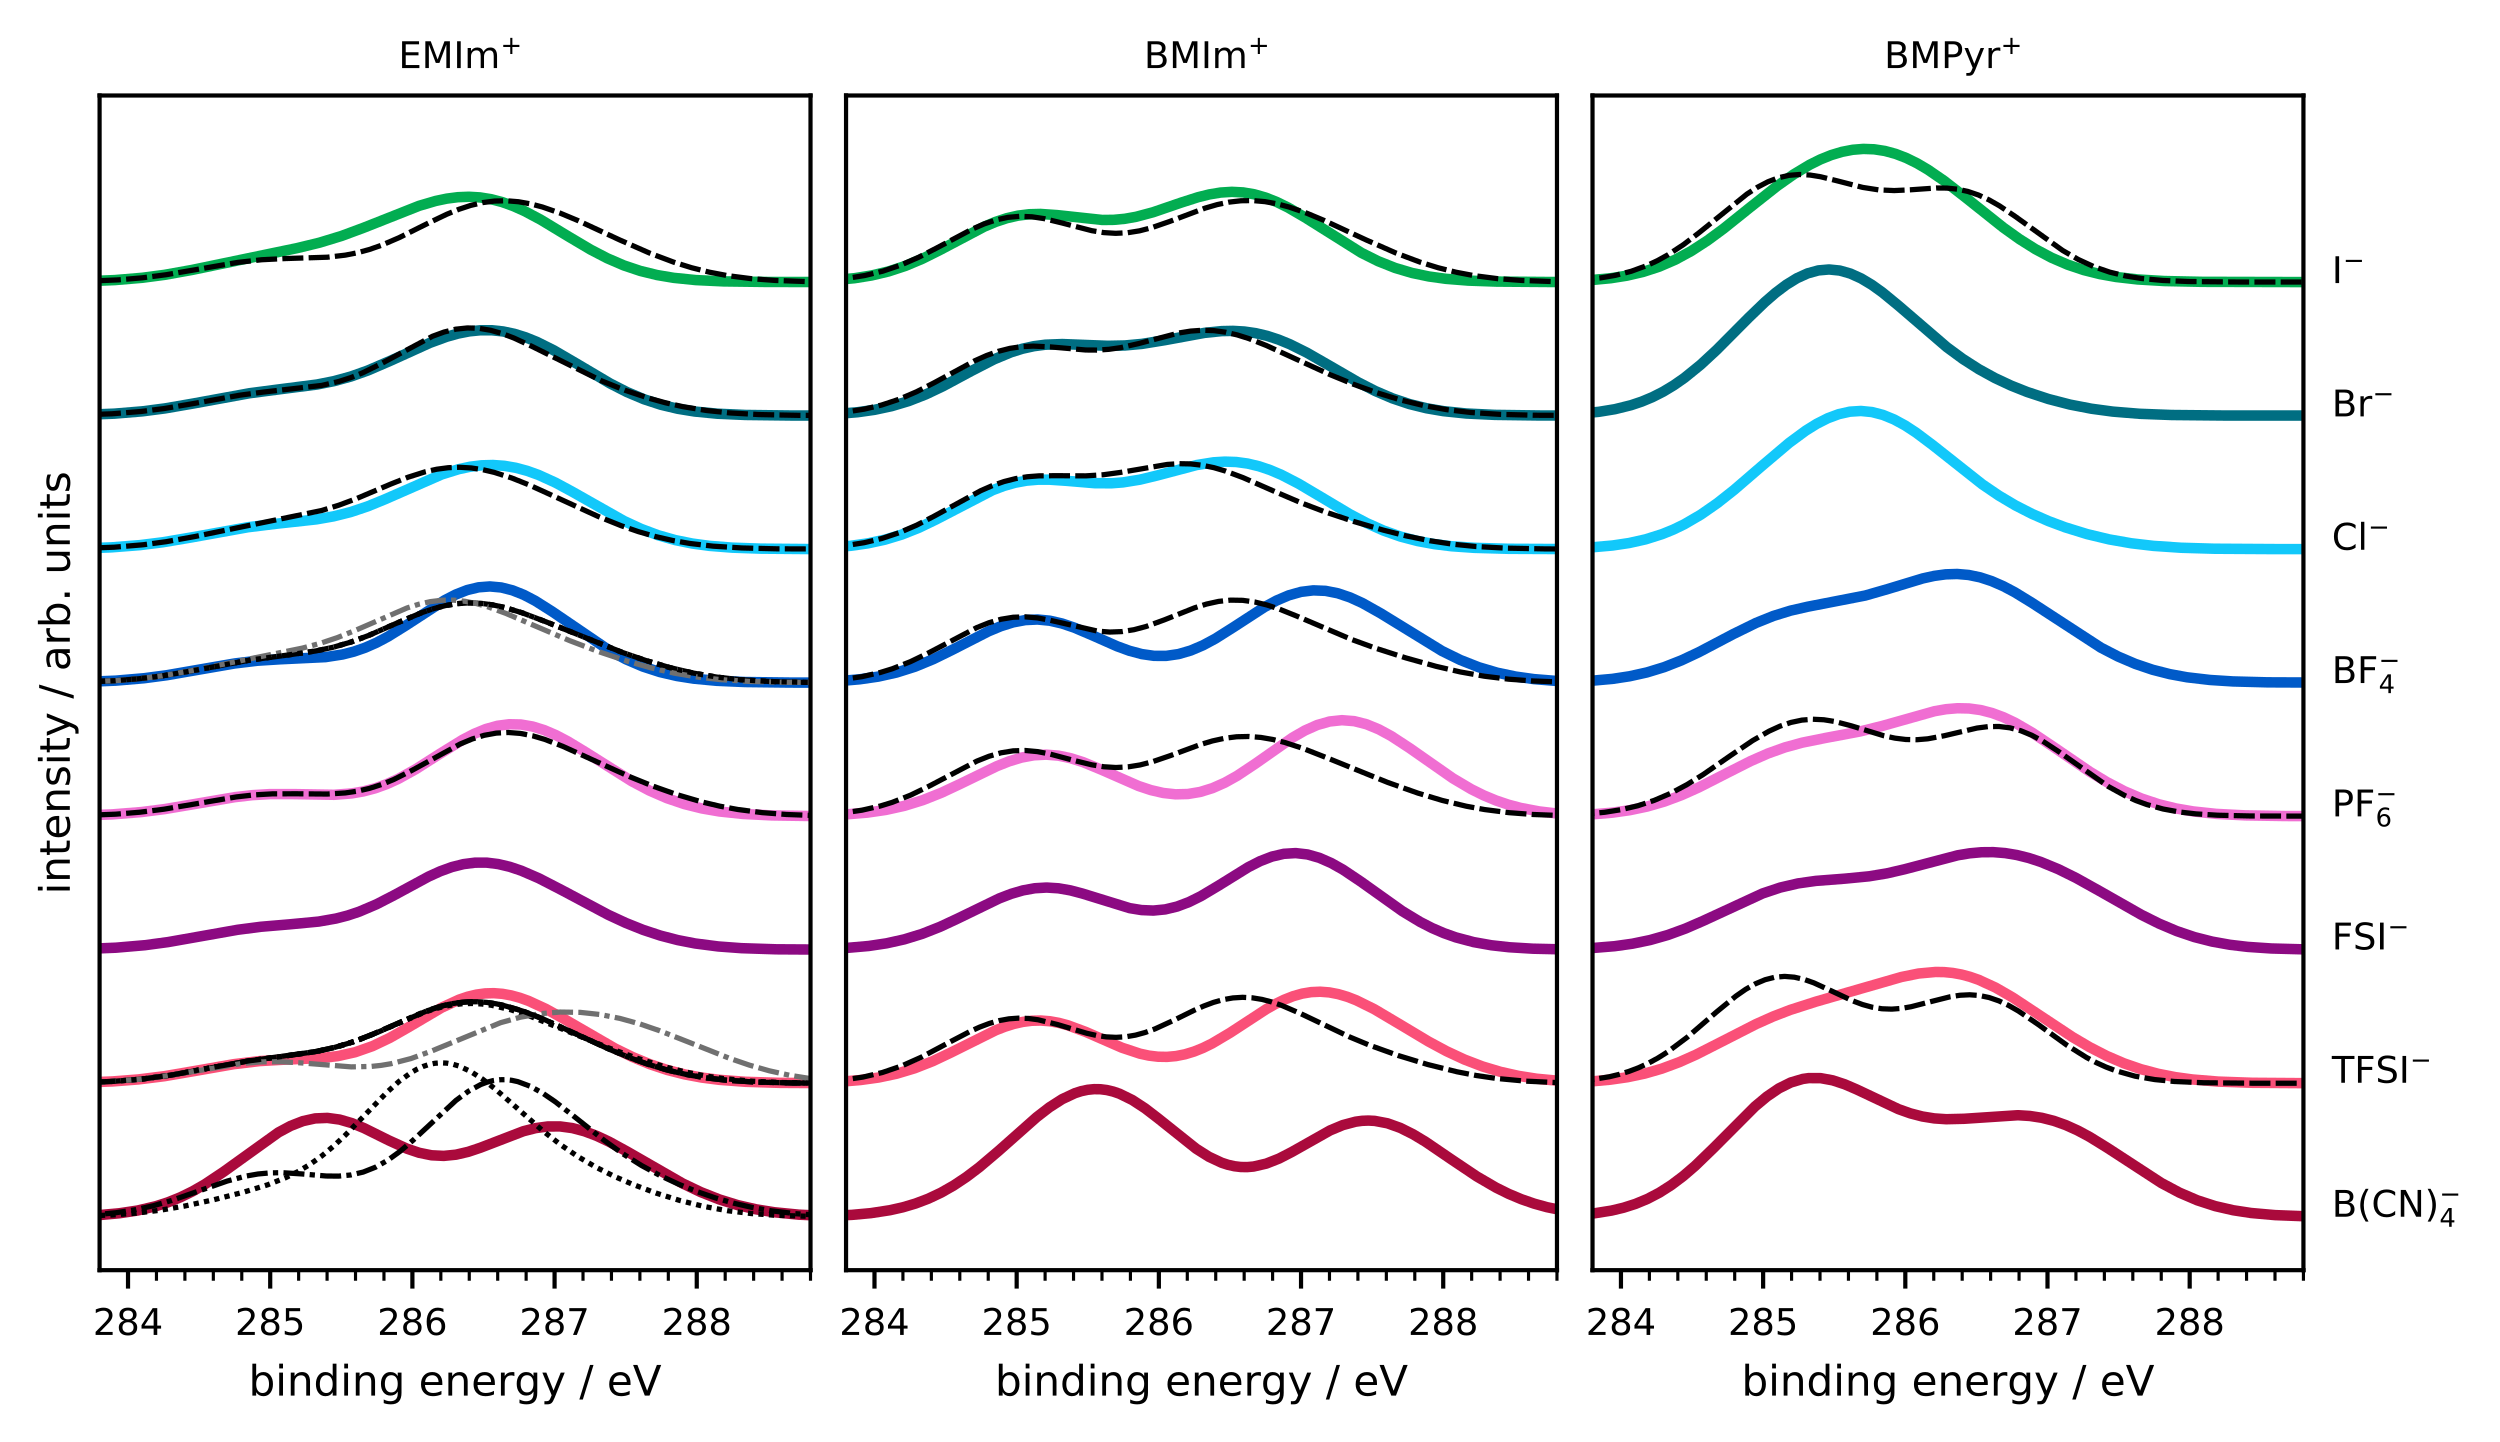 <?xml version="1.0" encoding="utf-8" standalone="no"?>
<!DOCTYPE svg PUBLIC "-//W3C//DTD SVG 1.1//EN"
  "http://www.w3.org/Graphics/SVG/1.1/DTD/svg11.dtd">
<!-- Created with matplotlib (https://matplotlib.org/) -->
<svg height="274.319pt" version="1.1" viewBox="0 0 475.523 274.319" width="475.523pt" xmlns="http://www.w3.org/2000/svg" xmlns:xlink="http://www.w3.org/1999/xlink">
 <defs>
  <style type="text/css">
*{stroke-linecap:butt;stroke-linejoin:round;}
  </style>
 </defs>
 <g id="figure_1">
  <g id="patch_1">
   <path d="M 0 274.319 
L 475.523 274.319 
L 475.523 0 
L 0 0 
z
" style="fill:#ffffff;"/>
  </g>
  <g id="axes_1">
   <g id="patch_2">
    <path d="M 18.942 241.602 
L 154.166 241.602 
L 154.166 18.168 
L 18.942 18.168 
z
" style="fill:#ffffff;"/>
   </g>
   <g id="matplotlib.axis_1">
    <g id="xtick_1">
     <g id="line2d_1">
      <defs>
       <path d="M 0 0 
L 0 3.5 
" id="ma26481402c" style="stroke:#000000;stroke-width:0.8;"/>
      </defs>
      <g>
       <use style="stroke:#000000;stroke-width:0.8;" x="24.351" xlink:href="#ma26481402c" y="241.602"/>
      </g>
     </g>
     <g id="text_1">
      <!-- 284 -->
      <defs>
       <path d="M 19.188 8.297 
L 53.609 8.297 
L 53.609 0 
L 7.328 0 
L 7.328 8.297 
Q 12.938 14.109 22.625 23.891 
Q 32.328 33.688 34.812 36.531 
Q 39.547 41.844 41.422 45.531 
Q 43.312 49.219 43.312 52.781 
Q 43.312 58.594 39.234 62.25 
Q 35.156 65.922 28.609 65.922 
Q 23.969 65.922 18.812 64.312 
Q 13.672 62.703 7.812 59.422 
L 7.812 69.391 
Q 13.766 71.781 18.938 73 
Q 24.125 74.219 28.422 74.219 
Q 39.75 74.219 46.484 68.547 
Q 53.219 62.891 53.219 53.422 
Q 53.219 48.922 51.531 44.891 
Q 49.859 40.875 45.406 35.406 
Q 44.188 33.984 37.641 27.219 
Q 31.109 20.453 19.188 8.297 
z
" id="DejaVuSans-50"/>
       <path d="M 31.781 34.625 
Q 24.75 34.625 20.719 30.859 
Q 16.703 27.094 16.703 20.516 
Q 16.703 13.922 20.719 10.156 
Q 24.75 6.391 31.781 6.391 
Q 38.812 6.391 42.859 10.172 
Q 46.922 13.969 46.922 20.516 
Q 46.922 27.094 42.891 30.859 
Q 38.875 34.625 31.781 34.625 
z
M 21.922 38.812 
Q 15.578 40.375 12.031 44.719 
Q 8.5 49.078 8.5 55.328 
Q 8.5 64.062 14.719 69.141 
Q 20.953 74.219 31.781 74.219 
Q 42.672 74.219 48.875 69.141 
Q 55.078 64.062 55.078 55.328 
Q 55.078 49.078 51.531 44.719 
Q 48 40.375 41.703 38.812 
Q 48.828 37.156 52.797 32.312 
Q 56.781 27.484 56.781 20.516 
Q 56.781 9.906 50.312 4.234 
Q 43.844 -1.422 31.781 -1.422 
Q 19.734 -1.422 13.25 4.234 
Q 6.781 9.906 6.781 20.516 
Q 6.781 27.484 10.781 32.312 
Q 14.797 37.156 21.922 38.812 
z
M 18.312 54.391 
Q 18.312 48.734 21.844 45.562 
Q 25.391 42.391 31.781 42.391 
Q 38.141 42.391 41.719 45.562 
Q 45.312 48.734 45.312 54.391 
Q 45.312 60.062 41.719 63.234 
Q 38.141 66.406 31.781 66.406 
Q 25.391 66.406 21.844 63.234 
Q 18.312 60.062 18.312 54.391 
z
" id="DejaVuSans-56"/>
       <path d="M 37.797 64.312 
L 12.891 25.391 
L 37.797 25.391 
z
M 35.203 72.906 
L 47.609 72.906 
L 47.609 25.391 
L 58.016 25.391 
L 58.016 17.188 
L 47.609 17.188 
L 47.609 0 
L 37.797 0 
L 37.797 17.188 
L 4.891 17.188 
L 4.891 26.703 
z
" id="DejaVuSans-52"/>
      </defs>
      <g transform="translate(17.671 253.921)scale(0.07 -0.07)">
       <use xlink:href="#DejaVuSans-50"/>
       <use x="63.623" xlink:href="#DejaVuSans-56"/>
       <use x="127.246" xlink:href="#DejaVuSans-52"/>
      </g>
     </g>
    </g>
    <g id="xtick_2">
     <g id="line2d_2">
      <g>
       <use style="stroke:#000000;stroke-width:0.8;" x="51.396" xlink:href="#ma26481402c" y="241.602"/>
      </g>
     </g>
     <g id="text_2">
      <!-- 285 -->
      <defs>
       <path d="M 10.797 72.906 
L 49.516 72.906 
L 49.516 64.594 
L 19.828 64.594 
L 19.828 46.734 
Q 21.969 47.469 24.109 47.828 
Q 26.266 48.188 28.422 48.188 
Q 40.625 48.188 47.75 41.5 
Q 54.891 34.812 54.891 23.391 
Q 54.891 11.625 47.562 5.094 
Q 40.234 -1.422 26.906 -1.422 
Q 22.312 -1.422 17.547 -0.641 
Q 12.797 0.141 7.719 1.703 
L 7.719 11.625 
Q 12.109 9.234 16.797 8.062 
Q 21.484 6.891 26.703 6.891 
Q 35.156 6.891 40.078 11.328 
Q 45.016 15.766 45.016 23.391 
Q 45.016 31 40.078 35.438 
Q 35.156 39.891 26.703 39.891 
Q 22.75 39.891 18.812 39.016 
Q 14.891 38.141 10.797 36.281 
z
" id="DejaVuSans-53"/>
      </defs>
      <g transform="translate(44.715 253.921)scale(0.07 -0.07)">
       <use xlink:href="#DejaVuSans-50"/>
       <use x="63.623" xlink:href="#DejaVuSans-56"/>
       <use x="127.246" xlink:href="#DejaVuSans-53"/>
      </g>
     </g>
    </g>
    <g id="xtick_3">
     <g id="line2d_3">
      <g>
       <use style="stroke:#000000;stroke-width:0.8;" x="78.441" xlink:href="#ma26481402c" y="241.602"/>
      </g>
     </g>
     <g id="text_3">
      <!-- 286 -->
      <defs>
       <path d="M 33.016 40.375 
Q 26.375 40.375 22.484 35.828 
Q 18.609 31.297 18.609 23.391 
Q 18.609 15.531 22.484 10.953 
Q 26.375 6.391 33.016 6.391 
Q 39.656 6.391 43.531 10.953 
Q 47.406 15.531 47.406 23.391 
Q 47.406 31.297 43.531 35.828 
Q 39.656 40.375 33.016 40.375 
z
M 52.594 71.297 
L 52.594 62.312 
Q 48.875 64.062 45.094 64.984 
Q 41.312 65.922 37.594 65.922 
Q 27.828 65.922 22.672 59.328 
Q 17.531 52.734 16.797 39.406 
Q 19.672 43.656 24.016 45.922 
Q 28.375 48.188 33.594 48.188 
Q 44.578 48.188 50.953 41.516 
Q 57.328 34.859 57.328 23.391 
Q 57.328 12.156 50.688 5.359 
Q 44.047 -1.422 33.016 -1.422 
Q 20.359 -1.422 13.672 8.266 
Q 6.984 17.969 6.984 36.375 
Q 6.984 53.656 15.188 63.938 
Q 23.391 74.219 37.203 74.219 
Q 40.922 74.219 44.703 73.484 
Q 48.484 72.75 52.594 71.297 
z
" id="DejaVuSans-54"/>
      </defs>
      <g transform="translate(71.76 253.921)scale(0.07 -0.07)">
       <use xlink:href="#DejaVuSans-50"/>
       <use x="63.623" xlink:href="#DejaVuSans-56"/>
       <use x="127.246" xlink:href="#DejaVuSans-54"/>
      </g>
     </g>
    </g>
    <g id="xtick_4">
     <g id="line2d_4">
      <g>
       <use style="stroke:#000000;stroke-width:0.8;" x="105.485" xlink:href="#ma26481402c" y="241.602"/>
      </g>
     </g>
     <g id="text_4">
      <!-- 287 -->
      <defs>
       <path d="M 8.203 72.906 
L 55.078 72.906 
L 55.078 68.703 
L 28.609 0 
L 18.312 0 
L 43.219 64.594 
L 8.203 64.594 
z
" id="DejaVuSans-55"/>
      </defs>
      <g transform="translate(98.805 253.921)scale(0.07 -0.07)">
       <use xlink:href="#DejaVuSans-50"/>
       <use x="63.623" xlink:href="#DejaVuSans-56"/>
       <use x="127.246" xlink:href="#DejaVuSans-55"/>
      </g>
     </g>
    </g>
    <g id="xtick_5">
     <g id="line2d_5">
      <g>
       <use style="stroke:#000000;stroke-width:0.8;" x="132.53" xlink:href="#ma26481402c" y="241.602"/>
      </g>
     </g>
     <g id="text_5">
      <!-- 288 -->
      <g transform="translate(125.849 253.921)scale(0.07 -0.07)">
       <use xlink:href="#DejaVuSans-50"/>
       <use x="63.623" xlink:href="#DejaVuSans-56"/>
       <use x="127.246" xlink:href="#DejaVuSans-56"/>
      </g>
     </g>
    </g>
    <g id="xtick_6">
     <g id="line2d_6">
      <defs>
       <path d="M 0 0 
L 0 2 
" id="m821f1ce3b2" style="stroke:#000000;stroke-width:0.6;"/>
      </defs>
      <g>
       <use style="stroke:#000000;stroke-width:0.6;" x="29.76" xlink:href="#m821f1ce3b2" y="241.602"/>
      </g>
     </g>
    </g>
    <g id="xtick_7">
     <g id="line2d_7">
      <g>
       <use style="stroke:#000000;stroke-width:0.6;" x="35.169" xlink:href="#m821f1ce3b2" y="241.602"/>
      </g>
     </g>
    </g>
    <g id="xtick_8">
     <g id="line2d_8">
      <g>
       <use style="stroke:#000000;stroke-width:0.6;" x="40.578" xlink:href="#m821f1ce3b2" y="241.602"/>
      </g>
     </g>
    </g>
    <g id="xtick_9">
     <g id="line2d_9">
      <g>
       <use style="stroke:#000000;stroke-width:0.6;" x="45.987" xlink:href="#m821f1ce3b2" y="241.602"/>
      </g>
     </g>
    </g>
    <g id="xtick_10">
     <g id="line2d_10">
      <g>
       <use style="stroke:#000000;stroke-width:0.6;" x="56.805" xlink:href="#m821f1ce3b2" y="241.602"/>
      </g>
     </g>
    </g>
    <g id="xtick_11">
     <g id="line2d_11">
      <g>
       <use style="stroke:#000000;stroke-width:0.6;" x="62.214" xlink:href="#m821f1ce3b2" y="241.602"/>
      </g>
     </g>
    </g>
    <g id="xtick_12">
     <g id="line2d_12">
      <g>
       <use style="stroke:#000000;stroke-width:0.6;" x="67.623" xlink:href="#m821f1ce3b2" y="241.602"/>
      </g>
     </g>
    </g>
    <g id="xtick_13">
     <g id="line2d_13">
      <g>
       <use style="stroke:#000000;stroke-width:0.6;" x="73.032" xlink:href="#m821f1ce3b2" y="241.602"/>
      </g>
     </g>
    </g>
    <g id="xtick_14">
     <g id="line2d_14">
      <g>
       <use style="stroke:#000000;stroke-width:0.6;" x="83.85" xlink:href="#m821f1ce3b2" y="241.602"/>
      </g>
     </g>
    </g>
    <g id="xtick_15">
     <g id="line2d_15">
      <g>
       <use style="stroke:#000000;stroke-width:0.6;" x="89.258" xlink:href="#m821f1ce3b2" y="241.602"/>
      </g>
     </g>
    </g>
    <g id="xtick_16">
     <g id="line2d_16">
      <g>
       <use style="stroke:#000000;stroke-width:0.6;" x="94.667" xlink:href="#m821f1ce3b2" y="241.602"/>
      </g>
     </g>
    </g>
    <g id="xtick_17">
     <g id="line2d_17">
      <g>
       <use style="stroke:#000000;stroke-width:0.6;" x="100.076" xlink:href="#m821f1ce3b2" y="241.602"/>
      </g>
     </g>
    </g>
    <g id="xtick_18">
     <g id="line2d_18">
      <g>
       <use style="stroke:#000000;stroke-width:0.6;" x="110.894" xlink:href="#m821f1ce3b2" y="241.602"/>
      </g>
     </g>
    </g>
    <g id="xtick_19">
     <g id="line2d_19">
      <g>
       <use style="stroke:#000000;stroke-width:0.6;" x="116.303" xlink:href="#m821f1ce3b2" y="241.602"/>
      </g>
     </g>
    </g>
    <g id="xtick_20">
     <g id="line2d_20">
      <g>
       <use style="stroke:#000000;stroke-width:0.6;" x="121.712" xlink:href="#m821f1ce3b2" y="241.602"/>
      </g>
     </g>
    </g>
    <g id="xtick_21">
     <g id="line2d_21">
      <g>
       <use style="stroke:#000000;stroke-width:0.6;" x="127.121" xlink:href="#m821f1ce3b2" y="241.602"/>
      </g>
     </g>
    </g>
    <g id="xtick_22">
     <g id="line2d_22">
      <g>
       <use style="stroke:#000000;stroke-width:0.6;" x="137.939" xlink:href="#m821f1ce3b2" y="241.602"/>
      </g>
     </g>
    </g>
    <g id="xtick_23">
     <g id="line2d_23">
      <g>
       <use style="stroke:#000000;stroke-width:0.6;" x="143.348" xlink:href="#m821f1ce3b2" y="241.602"/>
      </g>
     </g>
    </g>
    <g id="xtick_24">
     <g id="line2d_24">
      <g>
       <use style="stroke:#000000;stroke-width:0.6;" x="148.757" xlink:href="#m821f1ce3b2" y="241.602"/>
      </g>
     </g>
    </g>
    <g id="xtick_25">
     <g id="line2d_25">
      <g>
       <use style="stroke:#000000;stroke-width:0.6;" x="154.166" xlink:href="#m821f1ce3b2" y="241.602"/>
      </g>
     </g>
    </g>
    <g id="text_6">
     <!-- binding energy / eV -->
     <defs>
      <path d="M 48.688 27.297 
Q 48.688 37.203 44.609 42.844 
Q 40.531 48.484 33.406 48.484 
Q 26.266 48.484 22.188 42.844 
Q 18.109 37.203 18.109 27.297 
Q 18.109 17.391 22.188 11.75 
Q 26.266 6.109 33.406 6.109 
Q 40.531 6.109 44.609 11.75 
Q 48.688 17.391 48.688 27.297 
z
M 18.109 46.391 
Q 20.953 51.266 25.266 53.625 
Q 29.594 56 35.594 56 
Q 45.562 56 51.781 48.094 
Q 58.016 40.188 58.016 27.297 
Q 58.016 14.406 51.781 6.484 
Q 45.562 -1.422 35.594 -1.422 
Q 29.594 -1.422 25.266 0.953 
Q 20.953 3.328 18.109 8.203 
L 18.109 0 
L 9.078 0 
L 9.078 75.984 
L 18.109 75.984 
z
" id="DejaVuSans-98"/>
      <path d="M 9.422 54.688 
L 18.406 54.688 
L 18.406 0 
L 9.422 0 
z
M 9.422 75.984 
L 18.406 75.984 
L 18.406 64.594 
L 9.422 64.594 
z
" id="DejaVuSans-105"/>
      <path d="M 54.891 33.016 
L 54.891 0 
L 45.906 0 
L 45.906 32.719 
Q 45.906 40.484 42.875 44.328 
Q 39.844 48.188 33.797 48.188 
Q 26.516 48.188 22.312 43.547 
Q 18.109 38.922 18.109 30.906 
L 18.109 0 
L 9.078 0 
L 9.078 54.688 
L 18.109 54.688 
L 18.109 46.188 
Q 21.344 51.125 25.703 53.562 
Q 30.078 56 35.797 56 
Q 45.219 56 50.047 50.172 
Q 54.891 44.344 54.891 33.016 
z
" id="DejaVuSans-110"/>
      <path d="M 45.406 46.391 
L 45.406 75.984 
L 54.391 75.984 
L 54.391 0 
L 45.406 0 
L 45.406 8.203 
Q 42.578 3.328 38.25 0.953 
Q 33.938 -1.422 27.875 -1.422 
Q 17.969 -1.422 11.734 6.484 
Q 5.516 14.406 5.516 27.297 
Q 5.516 40.188 11.734 48.094 
Q 17.969 56 27.875 56 
Q 33.938 56 38.25 53.625 
Q 42.578 51.266 45.406 46.391 
z
M 14.797 27.297 
Q 14.797 17.391 18.875 11.75 
Q 22.953 6.109 30.078 6.109 
Q 37.203 6.109 41.297 11.75 
Q 45.406 17.391 45.406 27.297 
Q 45.406 37.203 41.297 42.844 
Q 37.203 48.484 30.078 48.484 
Q 22.953 48.484 18.875 42.844 
Q 14.797 37.203 14.797 27.297 
z
" id="DejaVuSans-100"/>
      <path d="M 45.406 27.984 
Q 45.406 37.75 41.375 43.109 
Q 37.359 48.484 30.078 48.484 
Q 22.859 48.484 18.828 43.109 
Q 14.797 37.75 14.797 27.984 
Q 14.797 18.266 18.828 12.891 
Q 22.859 7.516 30.078 7.516 
Q 37.359 7.516 41.375 12.891 
Q 45.406 18.266 45.406 27.984 
z
M 54.391 6.781 
Q 54.391 -7.172 48.188 -13.984 
Q 42 -20.797 29.203 -20.797 
Q 24.469 -20.797 20.266 -20.094 
Q 16.062 -19.391 12.109 -17.922 
L 12.109 -9.188 
Q 16.062 -11.328 19.922 -12.344 
Q 23.781 -13.375 27.781 -13.375 
Q 36.625 -13.375 41.016 -8.766 
Q 45.406 -4.156 45.406 5.172 
L 45.406 9.625 
Q 42.625 4.781 38.281 2.391 
Q 33.938 0 27.875 0 
Q 17.828 0 11.672 7.656 
Q 5.516 15.328 5.516 27.984 
Q 5.516 40.672 11.672 48.328 
Q 17.828 56 27.875 56 
Q 33.938 56 38.281 53.609 
Q 42.625 51.219 45.406 46.391 
L 45.406 54.688 
L 54.391 54.688 
z
" id="DejaVuSans-103"/>
      <path id="DejaVuSans-32"/>
      <path d="M 56.203 29.594 
L 56.203 25.203 
L 14.891 25.203 
Q 15.484 15.922 20.484 11.062 
Q 25.484 6.203 34.422 6.203 
Q 39.594 6.203 44.453 7.469 
Q 49.312 8.734 54.109 11.281 
L 54.109 2.781 
Q 49.266 0.734 44.188 -0.344 
Q 39.109 -1.422 33.891 -1.422 
Q 20.797 -1.422 13.156 6.188 
Q 5.516 13.812 5.516 26.812 
Q 5.516 40.234 12.766 48.109 
Q 20.016 56 32.328 56 
Q 43.359 56 49.781 48.891 
Q 56.203 41.797 56.203 29.594 
z
M 47.219 32.234 
Q 47.125 39.594 43.094 43.984 
Q 39.062 48.391 32.422 48.391 
Q 24.906 48.391 20.391 44.141 
Q 15.875 39.891 15.188 32.172 
z
" id="DejaVuSans-101"/>
      <path d="M 41.109 46.297 
Q 39.594 47.172 37.812 47.578 
Q 36.031 48 33.891 48 
Q 26.266 48 22.188 43.047 
Q 18.109 38.094 18.109 28.812 
L 18.109 0 
L 9.078 0 
L 9.078 54.688 
L 18.109 54.688 
L 18.109 46.188 
Q 20.953 51.172 25.484 53.578 
Q 30.031 56 36.531 56 
Q 37.453 56 38.578 55.875 
Q 39.703 55.766 41.062 55.516 
z
" id="DejaVuSans-114"/>
      <path d="M 32.172 -5.078 
Q 28.375 -14.844 24.75 -17.812 
Q 21.141 -20.797 15.094 -20.797 
L 7.906 -20.797 
L 7.906 -13.281 
L 13.188 -13.281 
Q 16.891 -13.281 18.938 -11.516 
Q 21 -9.766 23.484 -3.219 
L 25.094 0.875 
L 2.984 54.688 
L 12.5 54.688 
L 29.594 11.922 
L 46.688 54.688 
L 56.203 54.688 
z
" id="DejaVuSans-121"/>
      <path d="M 25.391 72.906 
L 33.688 72.906 
L 8.297 -9.281 
L 0 -9.281 
z
" id="DejaVuSans-47"/>
      <path d="M 28.609 0 
L 0.781 72.906 
L 11.078 72.906 
L 34.188 11.531 
L 57.328 72.906 
L 67.578 72.906 
L 39.797 0 
z
" id="DejaVuSans-86"/>
     </defs>
     <g transform="translate(47.277 265.455)scale(0.08 -0.08)">
      <use xlink:href="#DejaVuSans-98"/>
      <use x="63.477" xlink:href="#DejaVuSans-105"/>
      <use x="91.26" xlink:href="#DejaVuSans-110"/>
      <use x="154.639" xlink:href="#DejaVuSans-100"/>
      <use x="218.115" xlink:href="#DejaVuSans-105"/>
      <use x="245.898" xlink:href="#DejaVuSans-110"/>
      <use x="309.277" xlink:href="#DejaVuSans-103"/>
      <use x="372.754" xlink:href="#DejaVuSans-32"/>
      <use x="404.541" xlink:href="#DejaVuSans-101"/>
      <use x="466.064" xlink:href="#DejaVuSans-110"/>
      <use x="529.443" xlink:href="#DejaVuSans-101"/>
      <use x="590.967" xlink:href="#DejaVuSans-114"/>
      <use x="632.064" xlink:href="#DejaVuSans-103"/>
      <use x="695.541" xlink:href="#DejaVuSans-121"/>
      <use x="754.721" xlink:href="#DejaVuSans-32"/>
      <use x="786.508" xlink:href="#DejaVuSans-47"/>
      <use x="820.199" xlink:href="#DejaVuSans-32"/>
      <use x="851.986" xlink:href="#DejaVuSans-101"/>
      <use x="913.51" xlink:href="#DejaVuSans-86"/>
     </g>
    </g>
   </g>
   <g id="matplotlib.axis_2">
    <g id="text_7">
     <!-- intensity / arb. units -->
     <defs>
      <path d="M 18.312 70.219 
L 18.312 54.688 
L 36.812 54.688 
L 36.812 47.703 
L 18.312 47.703 
L 18.312 18.016 
Q 18.312 11.328 20.141 9.422 
Q 21.969 7.516 27.594 7.516 
L 36.812 7.516 
L 36.812 0 
L 27.594 0 
Q 17.188 0 13.234 3.875 
Q 9.281 7.766 9.281 18.016 
L 9.281 47.703 
L 2.688 47.703 
L 2.688 54.688 
L 9.281 54.688 
L 9.281 70.219 
z
" id="DejaVuSans-116"/>
      <path d="M 44.281 53.078 
L 44.281 44.578 
Q 40.484 46.531 36.375 47.5 
Q 32.281 48.484 27.875 48.484 
Q 21.188 48.484 17.844 46.438 
Q 14.5 44.391 14.5 40.281 
Q 14.5 37.156 16.891 35.375 
Q 19.281 33.594 26.516 31.984 
L 29.594 31.297 
Q 39.156 29.25 43.188 25.516 
Q 47.219 21.781 47.219 15.094 
Q 47.219 7.469 41.188 3.016 
Q 35.156 -1.422 24.609 -1.422 
Q 20.219 -1.422 15.453 -0.562 
Q 10.688 0.297 5.422 2 
L 5.422 11.281 
Q 10.406 8.688 15.234 7.391 
Q 20.062 6.109 24.812 6.109 
Q 31.156 6.109 34.562 8.281 
Q 37.984 10.453 37.984 14.406 
Q 37.984 18.062 35.516 20.016 
Q 33.062 21.969 24.703 23.781 
L 21.578 24.516 
Q 13.234 26.266 9.516 29.906 
Q 5.812 33.547 5.812 39.891 
Q 5.812 47.609 11.281 51.797 
Q 16.75 56 26.812 56 
Q 31.781 56 36.172 55.266 
Q 40.578 54.547 44.281 53.078 
z
" id="DejaVuSans-115"/>
      <path d="M 34.281 27.484 
Q 23.391 27.484 19.188 25 
Q 14.984 22.516 14.984 16.5 
Q 14.984 11.719 18.141 8.906 
Q 21.297 6.109 26.703 6.109 
Q 34.188 6.109 38.703 11.406 
Q 43.219 16.703 43.219 25.484 
L 43.219 27.484 
z
M 52.203 31.203 
L 52.203 0 
L 43.219 0 
L 43.219 8.297 
Q 40.141 3.328 35.547 0.953 
Q 30.953 -1.422 24.312 -1.422 
Q 15.922 -1.422 10.953 3.297 
Q 6 8.016 6 15.922 
Q 6 25.141 12.172 29.828 
Q 18.359 34.516 30.609 34.516 
L 43.219 34.516 
L 43.219 35.406 
Q 43.219 41.609 39.141 45 
Q 35.062 48.391 27.688 48.391 
Q 23 48.391 18.547 47.266 
Q 14.109 46.141 10.016 43.891 
L 10.016 52.203 
Q 14.938 54.109 19.578 55.047 
Q 24.219 56 28.609 56 
Q 40.484 56 46.344 49.844 
Q 52.203 43.703 52.203 31.203 
z
" id="DejaVuSans-97"/>
      <path d="M 10.688 12.406 
L 21 12.406 
L 21 0 
L 10.688 0 
z
" id="DejaVuSans-46"/>
      <path d="M 8.5 21.578 
L 8.5 54.688 
L 17.484 54.688 
L 17.484 21.922 
Q 17.484 14.156 20.5 10.266 
Q 23.531 6.391 29.594 6.391 
Q 36.859 6.391 41.078 11.031 
Q 45.312 15.672 45.312 23.688 
L 45.312 54.688 
L 54.297 54.688 
L 54.297 0 
L 45.312 0 
L 45.312 8.406 
Q 42.047 3.422 37.719 1 
Q 33.406 -1.422 27.688 -1.422 
Q 18.266 -1.422 13.375 4.438 
Q 8.5 10.297 8.5 21.578 
z
M 31.109 56 
z
" id="DejaVuSans-117"/>
     </defs>
     <g transform="translate(13.279 170.127)rotate(-90)scale(0.08 -0.08)">
      <use xlink:href="#DejaVuSans-105"/>
      <use x="27.783" xlink:href="#DejaVuSans-110"/>
      <use x="91.162" xlink:href="#DejaVuSans-116"/>
      <use x="130.371" xlink:href="#DejaVuSans-101"/>
      <use x="191.895" xlink:href="#DejaVuSans-110"/>
      <use x="255.273" xlink:href="#DejaVuSans-115"/>
      <use x="307.373" xlink:href="#DejaVuSans-105"/>
      <use x="335.156" xlink:href="#DejaVuSans-116"/>
      <use x="374.365" xlink:href="#DejaVuSans-121"/>
      <use x="433.545" xlink:href="#DejaVuSans-32"/>
      <use x="465.332" xlink:href="#DejaVuSans-47"/>
      <use x="499.023" xlink:href="#DejaVuSans-32"/>
      <use x="530.811" xlink:href="#DejaVuSans-97"/>
      <use x="592.09" xlink:href="#DejaVuSans-114"/>
      <use x="633.203" xlink:href="#DejaVuSans-98"/>
      <use x="696.68" xlink:href="#DejaVuSans-46"/>
      <use x="728.467" xlink:href="#DejaVuSans-32"/>
      <use x="760.254" xlink:href="#DejaVuSans-117"/>
      <use x="823.633" xlink:href="#DejaVuSans-110"/>
      <use x="887.012" xlink:href="#DejaVuSans-105"/>
      <use x="914.795" xlink:href="#DejaVuSans-116"/>
      <use x="954.004" xlink:href="#DejaVuSans-115"/>
     </g>
    </g>
   </g>
   <g id="line2d_26">
    <path clip-path="url(#p6fa849975f)" d="M -1 231.443 
L 13.357 231.34 
L 19.181 231.093 
L 22.675 230.778 
L 26.169 230.251 
L 29.663 229.428 
L 31.993 228.673 
L 34.322 227.73 
L 36.652 226.589 
L 38.981 225.251 
L 42.475 222.92 
L 52.958 215.399 
L 55.287 214.152 
L 57.617 213.244 
L 59.946 212.731 
L 62.276 212.637 
L 64.605 212.954 
L 66.935 213.632 
L 69.264 214.59 
L 73.923 216.902 
L 77.417 218.493 
L 79.747 219.276 
L 82.076 219.745 
L 84.406 219.862 
L 86.735 219.629 
L 89.065 219.085 
L 91.394 218.305 
L 99.547 215.17 
L 101.877 214.578 
L 104.206 214.262 
L 106.536 214.258 
L 108.865 214.572 
L 111.195 215.187 
L 113.524 216.066 
L 115.853 217.159 
L 119.348 219.071 
L 129.83 225.096 
L 133.324 226.762 
L 136.819 228.142 
L 140.313 229.223 
L 143.807 230.025 
L 147.301 230.584 
L 151.96 231.041 
L 157.784 231.31 
L 165.937 231.424 
L 193.89 231.446 
L 203.208 231.446 
L 203.208 231.446 
" style="fill:none;stroke:#aa0a3c;stroke-dasharray:2,0;stroke-dashoffset:0;stroke-width:2;"/>
   </g>
   <g id="line2d_27">
    <path clip-path="url(#p6fa849975f)" d="M -1 206.044 
L 14.78 205.942 
L 21.375 205.701 
L 26.321 205.318 
L 31.268 204.702 
L 37.863 203.571 
L 44.458 202.417 
L 49.405 201.826 
L 54.351 201.545 
L 60.946 201.268 
L 64.244 200.88 
L 67.541 200.147 
L 70.839 198.991 
L 74.136 197.421 
L 77.434 195.539 
L 84.029 191.651 
L 87.327 190.133 
L 88.976 189.577 
L 90.624 189.181 
L 92.273 188.956 
L 93.922 188.909 
L 95.571 189.037 
L 97.22 189.333 
L 98.868 189.785 
L 100.517 190.375 
L 103.815 191.894 
L 107.112 193.719 
L 117.005 199.441 
L 120.303 201.053 
L 123.6 202.416 
L 126.898 203.513 
L 130.196 204.354 
L 133.493 204.967 
L 136.791 205.39 
L 141.737 205.764 
L 148.332 205.97 
L 159.874 206.04 
L 176.362 205.939 
L 182.957 205.653 
L 187.904 205.153 
L 191.201 204.609 
L 194.499 203.866 
L 197.796 202.924 
L 202.743 201.245 
L 207.689 199.564 
L 210.987 198.681 
L 214.284 198.147 
L 215.933 198.042 
L 217.582 198.051 
L 220.879 198.408 
L 224.177 199.159 
L 227.475 200.185 
L 237.367 203.493 
L 240.665 204.322 
L 243.963 204.948 
L 247.26 205.386 
L 252.207 205.77 
L 258.802 205.976 
L 271.992 206.044 
L 300.022 206.046 
L 300.022 206.046 
" style="fill:none;stroke:#fa5078;stroke-dasharray:2,0;stroke-dashoffset:0;stroke-width:2;"/>
   </g>
   <g id="line2d_28">
    <path clip-path="url(#p6fa849975f)" d="M -1 180.644 
L 15.435 180.528 
L 22.046 180.261 
L 27.555 179.787 
L 31.962 179.195 
L 38.572 178.026 
L 45.183 176.855 
L 49.59 176.282 
L 55.099 175.816 
L 60.608 175.293 
L 63.913 174.712 
L 66.117 174.144 
L 68.32 173.408 
L 71.626 171.998 
L 74.931 170.295 
L 81.542 166.721 
L 83.745 165.722 
L 85.949 164.922 
L 88.152 164.366 
L 90.356 164.083 
L 92.56 164.081 
L 94.763 164.354 
L 96.967 164.878 
L 99.17 165.62 
L 102.476 167.05 
L 106.883 169.322 
L 115.697 174.009 
L 119.002 175.541 
L 122.308 176.865 
L 125.613 177.957 
L 128.918 178.816 
L 132.224 179.458 
L 136.631 180.027 
L 141.038 180.352 
L 147.648 180.566 
L 159.768 180.643 
L 190.618 180.647 
L 190.618 180.647 
" style="fill:none;stroke:#8c0a82;stroke-dasharray:2,0;stroke-dashoffset:0;stroke-width:2;"/>
   </g>
   <g id="line2d_29">
    <path clip-path="url(#p6fa849975f)" d="M -1 155.245 
L 14.681 155.145 
L 21.344 154.903 
L 26.896 154.46 
L 31.338 153.894 
L 36.891 152.958 
L 44.664 151.628 
L 47.996 151.245 
L 51.327 151.046 
L 55.769 151.045 
L 63.542 151.177 
L 66.874 150.919 
L 69.095 150.537 
L 71.316 149.953 
L 73.536 149.155 
L 75.757 148.147 
L 79.089 146.299 
L 83.531 143.467 
L 87.973 140.722 
L 90.194 139.573 
L 92.415 138.664 
L 94.636 138.048 
L 96.856 137.757 
L 99.077 137.806 
L 101.298 138.187 
L 103.519 138.874 
L 105.74 139.827 
L 107.961 140.992 
L 111.293 143.009 
L 120.176 148.607 
L 123.508 150.367 
L 126.839 151.817 
L 130.171 152.945 
L 133.502 153.774 
L 136.834 154.35 
L 141.276 154.819 
L 146.828 155.099 
L 154.601 155.221 
L 177.921 155.247 
L 192.357 155.247 
L 192.357 155.247 
" style="fill:none;stroke:#f06ed2;stroke-dasharray:2,0;stroke-dashoffset:0;stroke-width:2;"/>
   </g>
   <g id="line2d_30">
    <path clip-path="url(#p6fa849975f)" d="M -1 129.845 
L 15.546 129.727 
L 22.016 129.464 
L 27.407 129.005 
L 31.719 128.436 
L 38.188 127.313 
L 44.658 126.194 
L 48.97 125.676 
L 53.283 125.404 
L 61.909 124.99 
L 65.143 124.49 
L 67.3 123.944 
L 69.456 123.199 
L 71.613 122.248 
L 73.769 121.102 
L 77.004 119.096 
L 84.551 114.185 
L 86.707 113.076 
L 88.864 112.234 
L 91.02 111.714 
L 93.176 111.547 
L 95.333 111.743 
L 97.489 112.289 
L 99.646 113.151 
L 101.802 114.278 
L 105.037 116.327 
L 115.819 123.666 
L 119.053 125.4 
L 122.288 126.787 
L 125.522 127.835 
L 128.757 128.584 
L 131.991 129.091 
L 136.304 129.494 
L 141.695 129.727 
L 150.321 129.832 
L 184.823 129.848 
L 185.901 129.848 
L 185.901 129.848 
" style="fill:none;stroke:#005ac8;stroke-dasharray:2,0;stroke-dashoffset:0;stroke-width:2;"/>
   </g>
   <g id="line2d_31">
    <path clip-path="url(#p6fa849975f)" d="M -1 104.446 
L 14.679 104.346 
L 21.179 104.113 
L 26.596 103.69 
L 30.929 103.149 
L 36.346 102.234 
L 47.179 100.282 
L 52.596 99.619 
L 60.179 98.788 
L 63.429 98.22 
L 66.679 97.405 
L 69.929 96.316 
L 73.179 94.989 
L 84.012 90.246 
L 87.262 89.238 
L 89.429 88.776 
L 91.596 88.508 
L 93.762 88.448 
L 95.929 88.603 
L 98.096 88.976 
L 100.262 89.558 
L 102.429 90.336 
L 105.679 91.817 
L 108.929 93.574 
L 118.679 99.089 
L 121.929 100.592 
L 125.179 101.808 
L 128.429 102.73 
L 131.679 103.386 
L 134.929 103.825 
L 139.262 104.167 
L 144.679 104.357 
L 154.429 104.44 
L 186.929 104.448 
L 186.929 104.448 
" style="fill:none;stroke:#12c8fa;stroke-dasharray:2,0;stroke-dashoffset:0;stroke-width:2;"/>
   </g>
   <g id="line2d_32">
    <path clip-path="url(#p6fa849975f)" d="M -1 79.046 
L 15.285 78.934 
L 21.717 78.683 
L 27.077 78.24 
L 31.365 77.684 
L 36.725 76.758 
L 47.445 74.798 
L 52.804 74.097 
L 60.308 73.136 
L 63.524 72.497 
L 66.74 71.615 
L 69.956 70.474 
L 74.244 68.627 
L 81.748 65.227 
L 84.964 64.051 
L 87.108 63.451 
L 89.252 63.032 
L 91.396 62.816 
L 93.54 62.817 
L 95.683 63.044 
L 97.827 63.495 
L 99.971 64.163 
L 102.115 65.027 
L 105.331 66.63 
L 109.619 69.132 
L 116.051 72.939 
L 119.267 74.58 
L 122.483 75.936 
L 125.699 76.988 
L 128.915 77.752 
L 132.131 78.275 
L 136.419 78.69 
L 141.778 78.929 
L 150.354 79.034 
L 184.658 79.049 
L 184.658 79.049 
" style="fill:none;stroke:#006e82;stroke-dasharray:2,0;stroke-dashoffset:0;stroke-width:2;"/>
   </g>
   <g id="line2d_33">
    <path clip-path="url(#p6fa849975f)" d="M -1 53.647 
L 15.517 53.529 
L 21.832 53.275 
L 27.094 52.833 
L 31.304 52.277 
L 36.566 51.336 
L 56.563 47.182 
L 60.773 46.158 
L 64.982 44.872 
L 69.192 43.311 
L 79.717 39.148 
L 82.874 38.222 
L 84.979 37.781 
L 87.084 37.508 
L 89.189 37.426 
L 91.294 37.549 
L 93.398 37.886 
L 95.503 38.435 
L 97.608 39.189 
L 99.713 40.125 
L 102.87 41.804 
L 108.133 44.99 
L 112.343 47.484 
L 115.5 49.124 
L 118.657 50.485 
L 121.815 51.542 
L 124.972 52.315 
L 128.129 52.846 
L 132.339 53.273 
L 137.601 53.521 
L 146.021 53.632 
L 177.594 53.649 
L 180.752 53.649 
L 180.752 53.649 
" style="fill:none;stroke:#02ad51;stroke-dasharray:2,0;stroke-dashoffset:0;stroke-width:2;"/>
   </g>
   <g id="line2d_34">
    <path clip-path="url(#p6fa849975f)" d="M -1 206.044 
L 14.074 205.956 
L 21.377 205.7 
L 26.853 205.261 
L 32.33 204.53 
L 37.806 203.545 
L 46.934 201.85 
L 52.41 201.082 
L 59.712 200.077 
L 63.363 199.31 
L 67.014 198.227 
L 70.665 196.824 
L 81.618 192.097 
L 83.444 191.513 
L 85.269 191.053 
L 87.095 190.732 
L 88.92 190.559 
L 90.746 190.538 
L 92.571 190.666 
L 94.397 190.935 
L 96.222 191.334 
L 99.873 192.462 
L 103.525 193.916 
L 109.001 196.413 
L 116.303 199.758 
L 119.954 201.252 
L 123.605 202.552 
L 127.256 203.622 
L 130.907 204.454 
L 134.558 205.059 
L 138.209 205.471 
L 143.686 205.82 
L 150.988 205.995 
L 167.417 206.046 
L 213.055 205.967 
L 218.532 205.797 
L 224.008 205.377 
L 227.659 204.867 
L 231.31 204.114 
L 234.961 203.102 
L 240.438 201.215 
L 245.914 199.319 
L 249.565 198.388 
L 251.391 198.096 
L 253.216 197.941 
L 255.042 197.933 
L 256.867 198.071 
L 258.693 198.349 
L 262.344 199.257 
L 265.995 200.479 
L 273.297 203.038 
L 276.948 204.064 
L 280.599 204.832 
L 284.25 205.355 
L 287.901 205.68 
L 293.378 205.923 
L 302.505 206.032 
L 335.364 206.046 
L 335.364 206.046 
" style="fill:none;stroke:#000000;stroke-dasharray:4,1,4,1;stroke-dashoffset:0;"/>
   </g>
   <g id="line2d_35">
    <path clip-path="url(#p6fa849975f)" d="M -1 155.245 
L 15.089 155.137 
L 21.985 154.866 
L 26.583 154.492 
L 31.18 153.917 
L 36.927 152.95 
L 44.973 151.577 
L 48.421 151.19 
L 51.869 150.994 
L 56.467 150.985 
L 62.214 151.034 
L 65.662 150.824 
L 67.961 150.489 
L 70.26 149.961 
L 72.558 149.226 
L 74.857 148.288 
L 78.305 146.564 
L 87.501 141.529 
L 89.799 140.57 
L 92.098 139.862 
L 94.397 139.442 
L 96.696 139.326 
L 98.995 139.506 
L 101.293 139.955 
L 103.592 140.631 
L 107.04 141.957 
L 111.638 144.038 
L 119.684 147.701 
L 124.281 149.559 
L 128.879 151.182 
L 133.476 152.531 
L 136.925 153.343 
L 140.373 153.979 
L 144.97 154.569 
L 149.568 154.921 
L 155.315 155.135 
L 165.659 155.237 
L 200.141 155.247 
L 200.141 155.247 
" style="fill:none;stroke:#000000;stroke-dasharray:4,1,4,1;stroke-dashoffset:0;"/>
   </g>
   <g id="line2d_36">
    <path clip-path="url(#p6fa849975f)" d="M -1 129.845 
L 15.156 129.736 
L 21.89 129.471 
L 26.38 129.111 
L 30.869 128.555 
L 36.481 127.6 
L 47.704 125.531 
L 54.439 124.632 
L 60.05 123.821 
L 63.417 123.102 
L 66.784 122.116 
L 70.151 120.86 
L 75.763 118.397 
L 80.253 116.521 
L 82.497 115.762 
L 84.742 115.183 
L 86.987 114.814 
L 89.231 114.671 
L 91.476 114.756 
L 93.721 115.056 
L 95.966 115.545 
L 99.333 116.563 
L 103.822 118.261 
L 118.413 124.112 
L 122.902 125.652 
L 127.391 126.974 
L 131.881 128.027 
L 136.37 128.792 
L 140.86 129.291 
L 146.471 129.631 
L 153.205 129.791 
L 167.796 129.846 
L 194.732 129.848 
L 194.732 129.848 
" style="fill:none;stroke:#000000;stroke-dasharray:4,1,4,1;stroke-dashoffset:0;"/>
   </g>
   <g id="line2d_37">
    <path clip-path="url(#p6fa849975f)" d="M -1 104.446 
L 15.17 104.336 
L 21.742 104.08 
L 27.218 103.62 
L 31.599 103.036 
L 37.076 102.051 
L 61.173 97.105 
L 64.459 96.088 
L 67.744 94.866 
L 74.316 92.078 
L 77.602 90.775 
L 80.888 89.734 
L 83.079 89.249 
L 85.269 88.96 
L 87.46 88.881 
L 89.651 89.012 
L 91.841 89.343 
L 94.032 89.856 
L 97.318 90.911 
L 100.604 92.222 
L 106.08 94.713 
L 113.747 98.224 
L 118.129 99.987 
L 121.415 101.119 
L 124.7 102.063 
L 127.986 102.813 
L 131.272 103.379 
L 135.654 103.887 
L 141.13 104.228 
L 147.702 104.39 
L 161.941 104.447 
L 189.324 104.448 
L 189.324 104.448 
" style="fill:none;stroke:#000000;stroke-dasharray:4,1,4,1;stroke-dashoffset:0;"/>
   </g>
   <g id="line2d_38">
    <path clip-path="url(#p6fa849975f)" d="M -1 79.046 
L 14.615 78.948 
L 21.268 78.709 
L 26.812 78.269 
L 31.248 77.705 
L 36.792 76.76 
L 45.663 75.16 
L 50.098 74.575 
L 61.186 73.312 
L 64.513 72.539 
L 66.73 71.82 
L 68.948 70.927 
L 72.274 69.295 
L 82.254 63.964 
L 84.472 63.151 
L 86.689 62.612 
L 88.907 62.377 
L 91.125 62.454 
L 93.342 62.827 
L 95.56 63.461 
L 97.778 64.307 
L 101.104 65.848 
L 114.41 72.438 
L 118.845 74.218 
L 123.281 75.705 
L 126.607 76.62 
L 129.934 77.358 
L 134.369 78.081 
L 138.804 78.544 
L 144.348 78.853 
L 152.11 79.009 
L 169.851 79.048 
L 192.028 79.049 
L 192.028 79.049 
" style="fill:none;stroke:#000000;stroke-dasharray:4,1,4,1;stroke-dashoffset:0;"/>
   </g>
   <g id="line2d_39">
    <path clip-path="url(#p6fa849975f)" d="M -1 53.647 
L 15.697 53.525 
L 22.512 53.234 
L 27.056 52.844 
L 31.599 52.255 
L 37.279 51.282 
L 45.23 49.908 
L 49.773 49.405 
L 54.317 49.178 
L 62.268 48.923 
L 65.676 48.531 
L 67.947 48.084 
L 70.219 47.466 
L 72.491 46.677 
L 75.898 45.213 
L 81.578 42.378 
L 84.985 40.752 
L 87.257 39.821 
L 89.529 39.071 
L 91.801 38.537 
L 94.072 38.24 
L 96.344 38.188 
L 98.616 38.372 
L 100.888 38.775 
L 103.159 39.369 
L 106.567 40.55 
L 109.975 41.975 
L 117.926 45.662 
L 123.605 48.157 
L 128.149 49.866 
L 131.556 50.925 
L 134.964 51.776 
L 138.371 52.424 
L 142.915 53.008 
L 147.458 53.345 
L 153.138 53.546 
L 163.361 53.64 
L 197.437 53.649 
L 197.437 53.649 
" style="fill:none;stroke:#000000;stroke-dasharray:4,1,4,1;stroke-dashoffset:0;"/>
   </g>
   <g id="line2d_40">
    <path clip-path="url(#p6fa849975f)" d="M -1 231.441 
L 12.614 231.313 
L 18.496 231.024 
L 22.026 230.677 
L 25.555 230.137 
L 29.084 229.362 
L 32.614 228.347 
L 37.319 226.712 
L 43.202 224.651 
L 46.731 223.711 
L 49.084 223.302 
L 51.437 223.088 
L 53.789 223.062 
L 57.319 223.286 
L 62.025 223.685 
L 64.377 223.711 
L 66.73 223.49 
L 69.083 222.939 
L 71.436 222.005 
L 73.789 220.67 
L 76.142 218.96 
L 78.495 216.945 
L 86.73 209.305 
L 89.083 207.574 
L 91.436 206.291 
L 92.612 205.847 
L 93.788 205.542 
L 94.965 205.38 
L 96.141 205.361 
L 97.318 205.482 
L 98.494 205.737 
L 100.847 206.618 
L 103.2 207.915 
L 105.553 209.521 
L 109.082 212.268 
L 114.964 216.948 
L 118.494 219.475 
L 122.023 221.691 
L 125.552 223.602 
L 129.082 225.247 
L 132.611 226.665 
L 136.14 227.876 
L 139.67 228.886 
L 143.199 229.696 
L 146.728 230.311 
L 151.434 230.863 
L 156.14 231.178 
L 163.198 231.378 
L 176.139 231.443 
L 205.55 231.446 
L 205.55 231.446 
" style="fill:none;stroke:#000000;stroke-dasharray:4,1,1,1;stroke-dashoffset:0;"/>
   </g>
   <g id="line2d_41">
    <path clip-path="url(#p6fa849975f)" d="M -1 129.845 
L 15.558 129.726 
L 22.187 129.452 
L 26.606 129.085 
L 31.025 128.523 
L 36.549 127.553 
L 57.539 123.269 
L 60.854 122.384 
L 64.168 121.279 
L 67.482 119.95 
L 77.425 115.636 
L 79.635 114.936 
L 81.844 114.437 
L 84.054 114.172 
L 86.263 114.153 
L 88.473 114.376 
L 90.682 114.821 
L 92.892 115.455 
L 96.206 116.669 
L 101.73 119.037 
L 108.359 121.857 
L 113.883 123.955 
L 119.406 125.788 
L 123.826 127.033 
L 128.245 128.038 
L 132.664 128.78 
L 137.083 129.274 
L 142.607 129.618 
L 149.235 129.786 
L 162.493 129.845 
L 191.217 129.848 
L 191.217 129.848 
" style="fill:none;stroke:#707070;stroke-dasharray:4,1,1,1;stroke-dashoffset:0;"/>
   </g>
   <g id="line2d_42">
    <path clip-path="url(#p6fa849975f)" d="M -1 231.443 
L 14.561 231.346 
L 21.377 231.099 
L 25.92 230.751 
L 30.464 230.198 
L 35.007 229.424 
L 40.686 228.197 
L 46.366 226.754 
L 50.909 225.36 
L 54.317 224.017 
L 56.589 222.897 
L 58.86 221.544 
L 61.132 219.929 
L 63.404 218.046 
L 65.676 215.92 
L 69.083 212.418 
L 73.627 207.735 
L 75.898 205.693 
L 78.17 204.031 
L 79.306 203.378 
L 80.442 202.858 
L 81.578 202.479 
L 82.714 202.245 
L 83.85 202.159 
L 84.985 202.219 
L 86.121 202.422 
L 87.257 202.76 
L 89.529 203.808 
L 91.801 205.27 
L 94.072 207.037 
L 97.48 210.009 
L 103.159 215.013 
L 106.567 217.694 
L 109.975 220.026 
L 113.382 222.021 
L 116.79 223.73 
L 120.198 225.215 
L 124.741 226.918 
L 129.284 228.337 
L 133.828 229.464 
L 138.371 230.288 
L 142.915 230.831 
L 147.458 231.151 
L 154.274 231.366 
L 165.632 231.44 
L 197.437 231.446 
L 197.437 231.446 
" style="fill:none;stroke:#000000;stroke-dasharray:1,1;stroke-dashoffset:0;"/>
   </g>
   <g id="line2d_43">
    <path clip-path="url(#p6fa849975f)" d="M -1 206.044 
L 14.399 205.95 
L 21.755 205.678 
L 27.272 205.216 
L 32.789 204.456 
L 40.145 203.087 
L 47.502 201.761 
L 54.858 200.778 
L 60.375 199.96 
L 64.053 199.136 
L 67.731 197.987 
L 71.409 196.532 
L 80.604 192.591 
L 82.443 191.977 
L 84.282 191.484 
L 86.121 191.128 
L 87.96 190.922 
L 89.799 190.87 
L 91.638 190.97 
L 93.477 191.212 
L 97.156 192.069 
L 100.834 193.297 
L 106.351 195.499 
L 115.546 199.237 
L 121.063 201.243 
L 126.58 202.952 
L 130.258 203.878 
L 133.936 204.611 
L 137.614 205.153 
L 143.131 205.659 
L 148.648 205.902 
L 157.844 206.027 
L 190.946 206.046 
L 216.693 205.949 
L 222.21 205.746 
L 225.888 205.464 
L 229.566 204.998 
L 233.244 204.295 
L 236.922 203.328 
L 240.6 202.128 
L 247.956 199.526 
L 251.634 198.519 
L 253.473 198.18 
L 255.312 197.977 
L 257.151 197.919 
L 258.99 198.012 
L 260.829 198.249 
L 264.508 199.098 
L 268.186 200.296 
L 275.542 202.892 
L 279.22 203.956 
L 282.898 204.76 
L 286.576 205.311 
L 290.254 205.656 
L 295.771 205.915 
L 304.966 206.031 
L 338.069 206.046 
L 338.069 206.046 
" style="fill:none;stroke:#000000;stroke-dasharray:1,1;stroke-dashoffset:0;"/>
   </g>
   <g id="line2d_44">
    <path clip-path="url(#p6fa849975f)" d="M -1 129.845 
L 15.156 129.736 
L 21.89 129.471 
L 26.38 129.111 
L 30.869 128.555 
L 36.481 127.6 
L 47.704 125.531 
L 54.439 124.632 
L 60.05 123.821 
L 63.417 123.102 
L 66.784 122.116 
L 70.151 120.86 
L 75.763 118.397 
L 80.253 116.521 
L 82.497 115.762 
L 84.742 115.183 
L 86.987 114.814 
L 89.231 114.671 
L 91.476 114.756 
L 93.721 115.056 
L 95.966 115.545 
L 99.333 116.563 
L 103.822 118.261 
L 118.413 124.112 
L 122.902 125.652 
L 127.391 126.974 
L 131.881 128.027 
L 136.37 128.792 
L 140.86 129.291 
L 146.471 129.631 
L 153.205 129.791 
L 167.796 129.846 
L 194.732 129.848 
L 194.732 129.848 
" style="fill:none;stroke:#000000;stroke-dasharray:1,1;stroke-dashoffset:0;"/>
   </g>
   <g id="line2d_45">
    <path clip-path="url(#p6fa849975f)" d="M -1 206.044 
L 15.697 205.922 
L 21.377 205.7 
L 27.056 205.242 
L 32.735 204.478 
L 45.987 202.282 
L 49.773 201.979 
L 53.56 201.954 
L 57.346 202.176 
L 66.811 202.93 
L 70.598 202.844 
L 72.491 202.644 
L 74.384 202.327 
L 78.17 201.347 
L 81.956 199.971 
L 95.208 194.527 
L 98.995 193.477 
L 102.781 192.802 
L 106.567 192.501 
L 110.353 192.56 
L 114.14 192.969 
L 117.926 193.713 
L 121.712 194.763 
L 125.498 196.063 
L 131.178 198.299 
L 138.75 201.296 
L 142.536 202.595 
L 146.323 203.675 
L 150.109 204.513 
L 153.895 205.116 
L 157.681 205.519 
L 163.361 205.849 
L 170.933 206.005 
L 189.864 206.046 
L 227.727 205.945 
L 233.406 205.723 
L 237.192 205.414 
L 240.979 204.902 
L 244.765 204.13 
L 248.551 203.081 
L 254.231 201.116 
L 259.91 199.177 
L 261.803 198.668 
L 263.696 198.276 
L 265.589 198.022 
L 267.482 197.92 
L 269.376 197.977 
L 271.269 198.189 
L 273.162 198.543 
L 276.948 199.596 
L 290.2 203.997 
L 293.986 204.808 
L 297.772 205.355 
L 301.559 205.689 
L 307.238 205.932 
L 316.704 206.035 
L 348.887 206.046 
L 348.887 206.046 
" style="fill:none;stroke:#707070;stroke-dasharray:4,1,4,1,1,1;stroke-dashoffset:0;"/>
   </g>
   <g id="line2d_46">
    <path clip-path="url(#p6fa849975f)" d="M -1 206.044 
L 14.399 205.95 
L 21.755 205.678 
L 27.272 205.216 
L 32.789 204.456 
L 40.145 203.087 
L 47.502 201.761 
L 54.858 200.778 
L 60.375 199.958 
L 64.053 199.131 
L 67.731 197.975 
L 71.409 196.506 
L 80.604 192.467 
L 84.282 191.285 
L 86.121 190.885 
L 87.96 190.631 
L 89.799 190.53 
L 91.638 190.582 
L 93.477 190.782 
L 95.316 191.121 
L 98.995 192.155 
L 102.673 193.555 
L 108.19 196.032 
L 115.546 199.428 
L 119.224 200.968 
L 122.902 202.318 
L 126.58 203.442 
L 130.258 204.323 
L 133.936 204.971 
L 137.614 205.416 
L 143.131 205.796 
L 150.487 205.989 
L 165.2 206.045 
L 214.854 205.982 
L 222.21 205.746 
L 225.888 205.464 
L 229.566 204.998 
L 233.244 204.295 
L 236.922 203.328 
L 240.6 202.128 
L 247.956 199.526 
L 251.634 198.519 
L 253.473 198.18 
L 255.312 197.977 
L 257.151 197.919 
L 258.99 198.012 
L 260.829 198.249 
L 264.508 199.098 
L 268.186 200.296 
L 275.542 202.892 
L 279.22 203.956 
L 282.898 204.76 
L 286.576 205.311 
L 290.254 205.656 
L 295.771 205.915 
L 304.966 206.031 
L 338.069 206.046 
L 338.069 206.046 
" style="fill:none;stroke:#000000;stroke-dasharray:4,1,4,1,1,1,1,1;stroke-dashoffset:0;"/>
   </g>
   <g id="patch_3">
    <path d="M 18.942 241.602 
L 18.942 18.168 
" style="fill:none;stroke:#000000;stroke-linecap:square;stroke-linejoin:miter;stroke-width:0.8;"/>
   </g>
   <g id="patch_4">
    <path d="M 154.166 241.602 
L 154.166 18.168 
" style="fill:none;stroke:#000000;stroke-linecap:square;stroke-linejoin:miter;stroke-width:0.8;"/>
   </g>
   <g id="patch_5">
    <path d="M 18.942 241.602 
L 154.166 241.602 
" style="fill:none;stroke:#000000;stroke-linecap:square;stroke-linejoin:miter;stroke-width:0.8;"/>
   </g>
   <g id="patch_6">
    <path d="M 18.942 18.168 
L 154.166 18.168 
" style="fill:none;stroke:#000000;stroke-linecap:square;stroke-linejoin:miter;stroke-width:0.8;"/>
   </g>
   <g id="text_8">
    <!--  EMIm$^{+}$ -->
    <defs>
     <path d="M 9.812 72.906 
L 55.906 72.906 
L 55.906 64.594 
L 19.672 64.594 
L 19.672 43.016 
L 54.391 43.016 
L 54.391 34.719 
L 19.672 34.719 
L 19.672 8.297 
L 56.781 8.297 
L 56.781 0 
L 9.812 0 
z
" id="DejaVuSans-69"/>
     <path d="M 9.812 72.906 
L 24.516 72.906 
L 43.109 23.297 
L 61.812 72.906 
L 76.516 72.906 
L 76.516 0 
L 66.891 0 
L 66.891 64.016 
L 48.094 14.016 
L 38.188 14.016 
L 19.391 64.016 
L 19.391 0 
L 9.812 0 
z
" id="DejaVuSans-77"/>
     <path d="M 9.812 72.906 
L 19.672 72.906 
L 19.672 0 
L 9.812 0 
z
" id="DejaVuSans-73"/>
     <path d="M 52 44.188 
Q 55.375 50.25 60.062 53.125 
Q 64.75 56 71.094 56 
Q 79.641 56 84.281 50.016 
Q 88.922 44.047 88.922 33.016 
L 88.922 0 
L 79.891 0 
L 79.891 32.719 
Q 79.891 40.578 77.094 44.375 
Q 74.312 48.188 68.609 48.188 
Q 61.625 48.188 57.562 43.547 
Q 53.516 38.922 53.516 30.906 
L 53.516 0 
L 44.484 0 
L 44.484 32.719 
Q 44.484 40.625 41.703 44.406 
Q 38.922 48.188 33.109 48.188 
Q 26.219 48.188 22.156 43.531 
Q 18.109 38.875 18.109 30.906 
L 18.109 0 
L 9.078 0 
L 9.078 54.688 
L 18.109 54.688 
L 18.109 46.188 
Q 21.188 51.219 25.484 53.609 
Q 29.781 56 35.688 56 
Q 41.656 56 45.828 52.969 
Q 50 49.953 52 44.188 
z
" id="DejaVuSans-109"/>
     <path d="M 46 62.703 
L 46 35.5 
L 73.188 35.5 
L 73.188 27.203 
L 46 27.203 
L 46 0 
L 37.797 0 
L 37.797 27.203 
L 10.594 27.203 
L 10.594 35.5 
L 37.797 35.5 
L 37.797 62.703 
z
" id="DejaVuSans-43"/>
    </defs>
    <g transform="translate(73.569 13.01)scale(0.07 -0.07)">
     <use transform="translate(0 0.827)" xlink:href="#DejaVuSans-32"/>
     <use transform="translate(31.787 0.827)" xlink:href="#DejaVuSans-69"/>
     <use transform="translate(94.971 0.827)" xlink:href="#DejaVuSans-77"/>
     <use transform="translate(181.25 0.827)" xlink:href="#DejaVuSans-73"/>
     <use transform="translate(210.695 0.827)" xlink:href="#DejaVuSans-109"/>
     <use transform="translate(309.064 39.108)scale(0.7)" xlink:href="#DejaVuSans-43"/>
    </g>
   </g>
  </g>
  <g id="axes_2">
   <g id="patch_7">
    <path d="M 160.927 241.602 
L 296.15 241.602 
L 296.15 18.168 
L 160.927 18.168 
z
" style="fill:#ffffff;"/>
   </g>
   <g id="matplotlib.axis_3">
    <g id="xtick_26">
     <g id="line2d_47">
      <g>
       <use style="stroke:#000000;stroke-width:0.8;" x="166.336" xlink:href="#ma26481402c" y="241.602"/>
      </g>
     </g>
     <g id="text_9">
      <!-- 284 -->
      <g transform="translate(159.655 253.921)scale(0.07 -0.07)">
       <use xlink:href="#DejaVuSans-50"/>
       <use x="63.623" xlink:href="#DejaVuSans-56"/>
       <use x="127.246" xlink:href="#DejaVuSans-52"/>
      </g>
     </g>
    </g>
    <g id="xtick_27">
     <g id="line2d_48">
      <g>
       <use style="stroke:#000000;stroke-width:0.8;" x="193.38" xlink:href="#ma26481402c" y="241.602"/>
      </g>
     </g>
     <g id="text_10">
      <!-- 285 -->
      <g transform="translate(186.7 253.921)scale(0.07 -0.07)">
       <use xlink:href="#DejaVuSans-50"/>
       <use x="63.623" xlink:href="#DejaVuSans-56"/>
       <use x="127.246" xlink:href="#DejaVuSans-53"/>
      </g>
     </g>
    </g>
    <g id="xtick_28">
     <g id="line2d_49">
      <g>
       <use style="stroke:#000000;stroke-width:0.8;" x="220.425" xlink:href="#ma26481402c" y="241.602"/>
      </g>
     </g>
     <g id="text_11">
      <!-- 286 -->
      <g transform="translate(213.744 253.921)scale(0.07 -0.07)">
       <use xlink:href="#DejaVuSans-50"/>
       <use x="63.623" xlink:href="#DejaVuSans-56"/>
       <use x="127.246" xlink:href="#DejaVuSans-54"/>
      </g>
     </g>
    </g>
    <g id="xtick_29">
     <g id="line2d_50">
      <g>
       <use style="stroke:#000000;stroke-width:0.8;" x="247.469" xlink:href="#ma26481402c" y="241.602"/>
      </g>
     </g>
     <g id="text_12">
      <!-- 287 -->
      <g transform="translate(240.789 253.921)scale(0.07 -0.07)">
       <use xlink:href="#DejaVuSans-50"/>
       <use x="63.623" xlink:href="#DejaVuSans-56"/>
       <use x="127.246" xlink:href="#DejaVuSans-55"/>
      </g>
     </g>
    </g>
    <g id="xtick_30">
     <g id="line2d_51">
      <g>
       <use style="stroke:#000000;stroke-width:0.8;" x="274.514" xlink:href="#ma26481402c" y="241.602"/>
      </g>
     </g>
     <g id="text_13">
      <!-- 288 -->
      <g transform="translate(267.833 253.921)scale(0.07 -0.07)">
       <use xlink:href="#DejaVuSans-50"/>
       <use x="63.623" xlink:href="#DejaVuSans-56"/>
       <use x="127.246" xlink:href="#DejaVuSans-56"/>
      </g>
     </g>
    </g>
    <g id="xtick_31">
     <g id="line2d_52">
      <g>
       <use style="stroke:#000000;stroke-width:0.6;" x="171.745" xlink:href="#m821f1ce3b2" y="241.602"/>
      </g>
     </g>
    </g>
    <g id="xtick_32">
     <g id="line2d_53">
      <g>
       <use style="stroke:#000000;stroke-width:0.6;" x="177.153" xlink:href="#m821f1ce3b2" y="241.602"/>
      </g>
     </g>
    </g>
    <g id="xtick_33">
     <g id="line2d_54">
      <g>
       <use style="stroke:#000000;stroke-width:0.6;" x="182.562" xlink:href="#m821f1ce3b2" y="241.602"/>
      </g>
     </g>
    </g>
    <g id="xtick_34">
     <g id="line2d_55">
      <g>
       <use style="stroke:#000000;stroke-width:0.6;" x="187.971" xlink:href="#m821f1ce3b2" y="241.602"/>
      </g>
     </g>
    </g>
    <g id="xtick_35">
     <g id="line2d_56">
      <g>
       <use style="stroke:#000000;stroke-width:0.6;" x="198.789" xlink:href="#m821f1ce3b2" y="241.602"/>
      </g>
     </g>
    </g>
    <g id="xtick_36">
     <g id="line2d_57">
      <g>
       <use style="stroke:#000000;stroke-width:0.6;" x="204.198" xlink:href="#m821f1ce3b2" y="241.602"/>
      </g>
     </g>
    </g>
    <g id="xtick_37">
     <g id="line2d_58">
      <g>
       <use style="stroke:#000000;stroke-width:0.6;" x="209.607" xlink:href="#m821f1ce3b2" y="241.602"/>
      </g>
     </g>
    </g>
    <g id="xtick_38">
     <g id="line2d_59">
      <g>
       <use style="stroke:#000000;stroke-width:0.6;" x="215.016" xlink:href="#m821f1ce3b2" y="241.602"/>
      </g>
     </g>
    </g>
    <g id="xtick_39">
     <g id="line2d_60">
      <g>
       <use style="stroke:#000000;stroke-width:0.6;" x="225.834" xlink:href="#m821f1ce3b2" y="241.602"/>
      </g>
     </g>
    </g>
    <g id="xtick_40">
     <g id="line2d_61">
      <g>
       <use style="stroke:#000000;stroke-width:0.6;" x="231.243" xlink:href="#m821f1ce3b2" y="241.602"/>
      </g>
     </g>
    </g>
    <g id="xtick_41">
     <g id="line2d_62">
      <g>
       <use style="stroke:#000000;stroke-width:0.6;" x="236.652" xlink:href="#m821f1ce3b2" y="241.602"/>
      </g>
     </g>
    </g>
    <g id="xtick_42">
     <g id="line2d_63">
      <g>
       <use style="stroke:#000000;stroke-width:0.6;" x="242.061" xlink:href="#m821f1ce3b2" y="241.602"/>
      </g>
     </g>
    </g>
    <g id="xtick_43">
     <g id="line2d_64">
      <g>
       <use style="stroke:#000000;stroke-width:0.6;" x="252.878" xlink:href="#m821f1ce3b2" y="241.602"/>
      </g>
     </g>
    </g>
    <g id="xtick_44">
     <g id="line2d_65">
      <g>
       <use style="stroke:#000000;stroke-width:0.6;" x="258.287" xlink:href="#m821f1ce3b2" y="241.602"/>
      </g>
     </g>
    </g>
    <g id="xtick_45">
     <g id="line2d_66">
      <g>
       <use style="stroke:#000000;stroke-width:0.6;" x="263.696" xlink:href="#m821f1ce3b2" y="241.602"/>
      </g>
     </g>
    </g>
    <g id="xtick_46">
     <g id="line2d_67">
      <g>
       <use style="stroke:#000000;stroke-width:0.6;" x="269.105" xlink:href="#m821f1ce3b2" y="241.602"/>
      </g>
     </g>
    </g>
    <g id="xtick_47">
     <g id="line2d_68">
      <g>
       <use style="stroke:#000000;stroke-width:0.6;" x="279.923" xlink:href="#m821f1ce3b2" y="241.602"/>
      </g>
     </g>
    </g>
    <g id="xtick_48">
     <g id="line2d_69">
      <g>
       <use style="stroke:#000000;stroke-width:0.6;" x="285.332" xlink:href="#m821f1ce3b2" y="241.602"/>
      </g>
     </g>
    </g>
    <g id="xtick_49">
     <g id="line2d_70">
      <g>
       <use style="stroke:#000000;stroke-width:0.6;" x="290.741" xlink:href="#m821f1ce3b2" y="241.602"/>
      </g>
     </g>
    </g>
    <g id="xtick_50">
     <g id="line2d_71">
      <g>
       <use style="stroke:#000000;stroke-width:0.6;" x="296.15" xlink:href="#m821f1ce3b2" y="241.602"/>
      </g>
     </g>
    </g>
    <g id="text_14">
     <!-- binding energy / eV -->
     <g transform="translate(189.261 265.455)scale(0.08 -0.08)">
      <use xlink:href="#DejaVuSans-98"/>
      <use x="63.477" xlink:href="#DejaVuSans-105"/>
      <use x="91.26" xlink:href="#DejaVuSans-110"/>
      <use x="154.639" xlink:href="#DejaVuSans-100"/>
      <use x="218.115" xlink:href="#DejaVuSans-105"/>
      <use x="245.898" xlink:href="#DejaVuSans-110"/>
      <use x="309.277" xlink:href="#DejaVuSans-103"/>
      <use x="372.754" xlink:href="#DejaVuSans-32"/>
      <use x="404.541" xlink:href="#DejaVuSans-101"/>
      <use x="466.064" xlink:href="#DejaVuSans-110"/>
      <use x="529.443" xlink:href="#DejaVuSans-101"/>
      <use x="590.967" xlink:href="#DejaVuSans-114"/>
      <use x="632.064" xlink:href="#DejaVuSans-103"/>
      <use x="695.541" xlink:href="#DejaVuSans-121"/>
      <use x="754.721" xlink:href="#DejaVuSans-32"/>
      <use x="786.508" xlink:href="#DejaVuSans-47"/>
      <use x="820.199" xlink:href="#DejaVuSans-32"/>
      <use x="851.986" xlink:href="#DejaVuSans-101"/>
      <use x="913.51" xlink:href="#DejaVuSans-86"/>
     </g>
    </g>
   </g>
   <g id="matplotlib.axis_4"/>
   <g id="line2d_72">
    <path clip-path="url(#p306cd51446)" d="M 112.246 231.446 
L 155.926 231.339 
L 161.993 231.083 
L 165.633 230.751 
L 169.273 230.192 
L 171.7 229.647 
L 174.126 228.928 
L 176.553 228.009 
L 178.98 226.866 
L 181.407 225.485 
L 183.833 223.868 
L 186.26 222.031 
L 189.9 218.947 
L 197.18 212.497 
L 199.607 210.624 
L 202.033 209.07 
L 204.46 207.933 
L 205.673 207.545 
L 206.887 207.289 
L 208.1 207.167 
L 209.313 207.183 
L 210.527 207.337 
L 211.74 207.625 
L 212.953 208.043 
L 215.38 209.234 
L 217.807 210.82 
L 220.233 212.683 
L 227.513 218.492 
L 229.94 220.026 
L 232.367 221.163 
L 233.58 221.558 
L 234.793 221.829 
L 236.007 221.974 
L 237.22 221.993 
L 238.433 221.887 
L 240.86 221.328 
L 243.287 220.37 
L 245.713 219.12 
L 252.993 215.015 
L 255.42 214.001 
L 257.847 213.355 
L 259.06 213.192 
L 260.273 213.141 
L 261.487 213.204 
L 263.913 213.664 
L 266.34 214.532 
L 268.767 215.742 
L 271.193 217.205 
L 276.047 220.512 
L 280.9 223.769 
L 284.54 225.889 
L 286.967 227.09 
L 289.393 228.108 
L 291.82 228.947 
L 294.247 229.619 
L 297.887 230.356 
L 301.527 230.833 
L 306.38 231.186 
L 312.447 231.37 
L 324.58 231.442 
L 354.913 231.446 
L 354.913 231.446 
" style="fill:none;stroke:#aa0a3c;stroke-dasharray:2,0;stroke-dashoffset:0;stroke-width:2;"/>
   </g>
   <g id="line2d_73">
    <path clip-path="url(#p306cd51446)" d="M 112.246 206.046 
L 153.395 205.97 
L 160.253 205.719 
L 163.682 205.431 
L 167.111 204.956 
L 170.54 204.231 
L 173.969 203.201 
L 177.398 201.853 
L 180.827 200.231 
L 189.399 195.967 
L 191.114 195.299 
L 192.828 194.761 
L 194.543 194.374 
L 196.257 194.156 
L 197.972 194.115 
L 199.686 194.252 
L 201.401 194.559 
L 203.115 195.018 
L 206.544 196.291 
L 213.402 199.284 
L 216.831 200.42 
L 218.546 200.79 
L 220.26 200.997 
L 221.975 201.028 
L 223.689 200.875 
L 225.404 200.535 
L 227.118 200.014 
L 228.833 199.324 
L 230.547 198.482 
L 233.976 196.447 
L 240.834 191.967 
L 242.549 190.994 
L 244.263 190.155 
L 245.978 189.48 
L 247.693 188.994 
L 249.407 188.709 
L 251.122 188.634 
L 252.836 188.765 
L 254.551 189.093 
L 256.265 189.6 
L 257.98 190.265 
L 261.409 191.962 
L 266.552 195.013 
L 271.696 198.095 
L 275.125 199.942 
L 278.554 201.537 
L 281.983 202.848 
L 285.412 203.875 
L 288.841 204.64 
L 292.27 205.18 
L 297.413 205.667 
L 302.557 205.9 
L 311.129 206.024 
L 328.274 205.986 
L 335.132 205.793 
L 340.276 205.415 
L 343.705 204.975 
L 347.134 204.336 
L 350.563 203.48 
L 353.992 202.429 
L 364.279 199.052 
L 367.708 198.347 
L 369.423 198.153 
L 371.137 198.078 
L 372.852 198.126 
L 374.566 198.294 
L 377.995 198.955 
L 381.424 199.949 
L 391.711 203.372 
L 395.14 204.251 
L 398.569 204.914 
L 401.998 205.375 
L 407.142 205.773 
L 414 205.98 
L 427.716 206.044 
L 455.148 206.046 
L 455.148 206.046 
" style="fill:none;stroke:#fa5078;stroke-dasharray:2,0;stroke-dashoffset:0;stroke-width:2;"/>
   </g>
   <g id="line2d_74">
    <path clip-path="url(#p306cd51446)" d="M 112.246 180.647 
L 155.1 180.547 
L 160.738 180.33 
L 165.249 179.936 
L 168.632 179.428 
L 172.015 178.673 
L 175.399 177.631 
L 178.782 176.297 
L 182.165 174.721 
L 190.059 170.892 
L 192.314 170.022 
L 194.57 169.361 
L 196.825 168.952 
L 199.081 168.82 
L 201.336 168.964 
L 203.591 169.358 
L 205.847 169.951 
L 214.869 172.736 
L 217.124 173.104 
L 219.38 173.197 
L 221.635 172.978 
L 223.89 172.435 
L 226.146 171.584 
L 228.401 170.468 
L 231.784 168.45 
L 237.423 164.952 
L 239.678 163.802 
L 241.934 162.93 
L 244.189 162.404 
L 246.445 162.265 
L 248.7 162.525 
L 250.956 163.17 
L 253.211 164.158 
L 255.466 165.428 
L 258.85 167.696 
L 266.744 173.318 
L 270.127 175.364 
L 272.382 176.519 
L 274.638 177.493 
L 276.893 178.293 
L 280.276 179.194 
L 283.659 179.796 
L 287.043 180.175 
L 291.553 180.45 
L 298.32 180.603 
L 314.108 180.646 
L 337.79 180.647 
L 337.79 180.647 
" style="fill:none;stroke:#8c0a82;stroke-dasharray:2,0;stroke-dashoffset:0;stroke-width:2;"/>
   </g>
   <g id="line2d_75">
    <path clip-path="url(#p306cd51446)" d="M 112.246 155.247 
L 154.442 155.161 
L 160.303 154.956 
L 164.991 154.567 
L 168.508 154.053 
L 172.024 153.276 
L 175.54 152.191 
L 179.057 150.793 
L 182.573 149.146 
L 189.606 145.737 
L 191.95 144.809 
L 194.294 144.101 
L 196.638 143.667 
L 198.983 143.541 
L 201.327 143.732 
L 203.671 144.223 
L 206.015 144.969 
L 209.532 146.423 
L 216.564 149.506 
L 218.909 150.286 
L 221.253 150.829 
L 223.597 151.087 
L 225.941 151.028 
L 228.285 150.636 
L 230.63 149.911 
L 232.974 148.875 
L 235.318 147.566 
L 238.834 145.227 
L 245.867 140.293 
L 248.211 138.945 
L 250.556 137.902 
L 252.9 137.235 
L 255.244 136.986 
L 257.588 137.17 
L 259.932 137.767 
L 262.277 138.735 
L 264.621 140.006 
L 268.137 142.305 
L 276.342 148.041 
L 279.858 150.119 
L 282.203 151.282 
L 284.547 152.257 
L 286.891 153.049 
L 289.235 153.672 
L 292.752 154.337 
L 296.268 154.752 
L 300.956 155.047 
L 307.989 155.206 
L 324.399 155.247 
L 346.669 155.247 
L 346.669 155.247 
" style="fill:none;stroke:#f06ed2;stroke-dasharray:2,0;stroke-dashoffset:0;stroke-width:2;"/>
   </g>
   <g id="line2d_76">
    <path clip-path="url(#p306cd51446)" d="M 112.246 129.848 
L 154.214 129.749 
L 160.043 129.512 
L 163.54 129.207 
L 167.037 128.7 
L 170.534 127.921 
L 174.032 126.816 
L 177.529 125.374 
L 181.026 123.659 
L 188.021 120.086 
L 190.352 119.117 
L 192.684 118.384 
L 195.015 117.946 
L 197.347 117.837 
L 199.678 118.062 
L 202.01 118.596 
L 204.342 119.386 
L 207.839 120.876 
L 212.502 122.938 
L 214.833 123.789 
L 217.165 124.412 
L 219.496 124.746 
L 221.828 124.752 
L 224.159 124.413 
L 226.491 123.733 
L 228.823 122.741 
L 231.154 121.489 
L 234.651 119.28 
L 240.48 115.492 
L 242.812 114.227 
L 245.143 113.235 
L 247.475 112.578 
L 249.806 112.292 
L 252.138 112.388 
L 254.469 112.85 
L 256.801 113.64 
L 259.132 114.703 
L 262.63 116.669 
L 274.287 123.831 
L 277.784 125.545 
L 281.282 126.918 
L 284.779 127.954 
L 288.276 128.687 
L 291.774 129.175 
L 296.437 129.551 
L 302.265 129.756 
L 312.757 129.841 
L 345.399 129.848 
L 345.399 129.848 
" style="fill:none;stroke:#005ac8;stroke-dasharray:2,0;stroke-dashoffset:0;stroke-width:2;"/>
   </g>
   <g id="line2d_77">
    <path clip-path="url(#p306cd51446)" d="M 112.246 104.448 
L 152.133 104.361 
L 157.523 104.169 
L 161.835 103.814 
L 165.069 103.351 
L 168.304 102.654 
L 171.538 101.674 
L 174.772 100.392 
L 178.006 98.836 
L 188.786 93.243 
L 190.942 92.43 
L 193.098 91.82 
L 195.254 91.427 
L 197.41 91.242 
L 199.566 91.235 
L 202.8 91.453 
L 208.19 91.906 
L 211.424 91.924 
L 213.58 91.759 
L 216.814 91.237 
L 220.049 90.456 
L 227.595 88.458 
L 230.829 87.936 
L 232.985 87.805 
L 235.141 87.878 
L 237.297 88.171 
L 239.453 88.686 
L 241.609 89.412 
L 243.765 90.331 
L 246.999 92.001 
L 251.311 94.556 
L 256.701 97.774 
L 259.935 99.484 
L 263.169 100.924 
L 266.403 102.064 
L 269.638 102.912 
L 272.872 103.507 
L 276.106 103.9 
L 280.418 104.202 
L 286.886 104.386 
L 299.822 104.446 
L 327.851 104.448 
L 327.851 104.448 
" style="fill:none;stroke:#12c8fa;stroke-dasharray:2,0;stroke-dashoffset:0;stroke-width:2;"/>
   </g>
   <g id="line2d_78">
    <path clip-path="url(#p306cd51446)" d="M 112.246 79.049 
L 153.367 78.959 
L 158.778 78.765 
L 163.106 78.41 
L 166.353 77.949 
L 169.599 77.257 
L 172.846 76.286 
L 176.092 75.018 
L 179.338 73.479 
L 184.749 70.571 
L 189.078 68.347 
L 192.324 67 
L 194.488 66.326 
L 196.653 65.85 
L 198.817 65.566 
L 202.063 65.443 
L 206.392 65.61 
L 210.72 65.778 
L 213.967 65.71 
L 217.213 65.411 
L 221.541 64.708 
L 229.116 63.314 
L 232.363 62.982 
L 234.527 62.936 
L 236.691 63.06 
L 238.856 63.374 
L 241.02 63.885 
L 243.184 64.592 
L 245.348 65.479 
L 248.595 67.094 
L 252.923 69.578 
L 258.334 72.713 
L 261.58 74.373 
L 264.827 75.762 
L 268.073 76.851 
L 271.319 77.652 
L 274.566 78.206 
L 278.894 78.652 
L 284.305 78.913 
L 292.962 79.031 
L 324.344 79.049 
L 328.672 79.049 
L 328.672 79.049 
" style="fill:none;stroke:#006e82;stroke-dasharray:2,0;stroke-dashoffset:0;stroke-width:2;"/>
   </g>
   <g id="line2d_79">
    <path clip-path="url(#p306cd51446)" d="M 112.246 53.649 
L 152.934 53.542 
L 158.287 53.316 
L 162.57 52.912 
L 165.782 52.395 
L 168.995 51.633 
L 172.207 50.581 
L 175.419 49.233 
L 178.631 47.634 
L 187.197 43.117 
L 189.338 42.217 
L 191.48 41.507 
L 193.621 41.016 
L 195.763 40.75 
L 197.904 40.693 
L 201.116 40.917 
L 209.682 41.84 
L 211.823 41.815 
L 213.965 41.614 
L 216.106 41.234 
L 219.318 40.374 
L 224.672 38.537 
L 227.884 37.509 
L 230.026 36.977 
L 232.167 36.624 
L 234.308 36.49 
L 236.45 36.599 
L 238.591 36.963 
L 240.733 37.579 
L 242.874 38.43 
L 245.016 39.484 
L 248.228 41.358 
L 258.935 48.082 
L 262.147 49.685 
L 265.359 50.963 
L 268.572 51.918 
L 271.784 52.589 
L 274.996 53.033 
L 279.279 53.373 
L 284.632 53.561 
L 295.34 53.643 
L 326.39 53.649 
L 326.39 53.649 
" style="fill:none;stroke:#02ad51;stroke-dasharray:2,0;stroke-dashoffset:0;stroke-width:2;"/>
   </g>
   <g id="line2d_80">
    <path clip-path="url(#p306cd51446)" d="M 112.246 206.046 
L 151.15 205.953 
L 156.708 205.738 
L 160.413 205.422 
L 164.118 204.873 
L 167.823 204.002 
L 171.528 202.742 
L 175.233 201.09 
L 180.791 198.134 
L 184.496 196.198 
L 186.349 195.36 
L 188.201 194.659 
L 190.054 194.129 
L 191.906 193.791 
L 193.759 193.657 
L 195.611 193.723 
L 197.464 193.972 
L 201.169 194.882 
L 206.727 196.541 
L 208.579 196.957 
L 210.432 197.225 
L 212.284 197.314 
L 214.137 197.203 
L 215.99 196.889 
L 217.842 196.381 
L 219.695 195.704 
L 223.4 194.003 
L 227.105 192.179 
L 228.957 191.358 
L 230.81 190.665 
L 232.663 190.14 
L 234.515 189.813 
L 236.368 189.698 
L 238.22 189.798 
L 240.073 190.103 
L 241.925 190.591 
L 243.778 191.233 
L 247.483 192.838 
L 256.746 197.25 
L 260.451 198.79 
L 266.009 200.789 
L 271.566 202.481 
L 277.124 203.861 
L 280.829 204.577 
L 284.534 205.119 
L 290.092 205.637 
L 295.649 205.893 
L 304.912 206.025 
L 336.406 206.046 
L 360.489 205.967 
L 366.047 205.791 
L 369.752 205.541 
L 373.457 205.118 
L 377.162 204.464 
L 380.867 203.544 
L 384.572 202.376 
L 393.835 199.161 
L 397.54 198.281 
L 399.393 198.028 
L 401.245 197.922 
L 403.098 197.967 
L 404.95 198.161 
L 406.803 198.493 
L 410.508 199.496 
L 416.066 201.451 
L 421.623 203.324 
L 425.328 204.298 
L 429.033 205.004 
L 432.739 205.47 
L 438.296 205.841 
L 445.706 206.006 
L 464.232 206.046 
L 476.523 206.046 
L 476.523 206.046 
" style="fill:none;stroke:#000000;stroke-dasharray:4,1,4,1;stroke-dashoffset:0;"/>
   </g>
   <g id="line2d_81">
    <path clip-path="url(#p306cd51446)" d="M 112.246 155.247 
L 151.326 155.15 
L 157.073 154.916 
L 160.521 154.611 
L 163.969 154.102 
L 167.417 153.317 
L 169.716 152.61 
L 173.164 151.258 
L 176.613 149.59 
L 185.808 144.768 
L 188.107 143.852 
L 190.405 143.189 
L 192.704 142.818 
L 195.003 142.748 
L 197.302 142.96 
L 199.6 143.397 
L 204.198 144.624 
L 207.646 145.474 
L 209.945 145.844 
L 212.244 145.986 
L 214.543 145.871 
L 216.841 145.502 
L 219.14 144.911 
L 222.588 143.732 
L 228.335 141.613 
L 230.634 140.928 
L 232.933 140.424 
L 235.232 140.138 
L 237.531 140.086 
L 239.829 140.266 
L 242.128 140.66 
L 244.427 141.239 
L 247.875 142.371 
L 252.473 144.174 
L 263.967 148.83 
L 269.714 150.863 
L 274.311 152.246 
L 278.909 153.352 
L 282.357 153.982 
L 286.955 154.57 
L 291.552 154.921 
L 297.299 155.135 
L 307.644 155.237 
L 342.126 155.247 
L 342.126 155.247 
" style="fill:none;stroke:#000000;stroke-dasharray:4,1,4,1;stroke-dashoffset:0;"/>
   </g>
   <g id="line2d_82">
    <path clip-path="url(#p306cd51446)" d="M 112.246 129.848 
L 151.326 129.751 
L 157.073 129.516 
L 160.521 129.211 
L 163.969 128.703 
L 167.417 127.917 
L 169.716 127.21 
L 173.164 125.858 
L 176.613 124.191 
L 185.808 119.367 
L 188.107 118.45 
L 190.405 117.783 
L 192.704 117.407 
L 195.003 117.331 
L 197.302 117.529 
L 199.6 117.949 
L 208.796 120.048 
L 211.094 120.222 
L 213.393 120.134 
L 215.692 119.774 
L 217.991 119.166 
L 221.439 117.915 
L 227.186 115.625 
L 229.485 114.899 
L 231.784 114.392 
L 234.082 114.15 
L 236.381 114.191 
L 238.68 114.508 
L 240.979 115.071 
L 243.278 115.831 
L 246.726 117.217 
L 257.07 121.627 
L 261.668 123.301 
L 267.415 125.143 
L 273.162 126.745 
L 277.759 127.809 
L 282.357 128.627 
L 286.955 129.187 
L 291.552 129.527 
L 297.299 129.736 
L 307.644 129.837 
L 342.126 129.848 
L 342.126 129.848 
" style="fill:none;stroke:#000000;stroke-dasharray:4,1,4,1;stroke-dashoffset:0;"/>
   </g>
   <g id="line2d_83">
    <path clip-path="url(#p306cd51446)" d="M 112.246 104.448 
L 151.055 104.357 
L 156.6 104.146 
L 161.035 103.75 
L 164.361 103.228 
L 167.688 102.439 
L 171.014 101.333 
L 174.341 99.898 
L 177.667 98.183 
L 186.538 93.335 
L 188.756 92.367 
L 190.973 91.593 
L 193.191 91.033 
L 195.409 90.681 
L 197.626 90.51 
L 200.953 90.48 
L 206.497 90.515 
L 209.823 90.306 
L 213.15 89.853 
L 222.02 88.341 
L 224.238 88.196 
L 226.456 88.241 
L 228.673 88.495 
L 230.891 88.955 
L 233.109 89.604 
L 236.435 90.849 
L 241.979 93.28 
L 247.524 95.658 
L 251.959 97.343 
L 257.503 99.192 
L 263.047 100.817 
L 267.482 101.937 
L 271.918 102.846 
L 276.353 103.515 
L 280.788 103.955 
L 286.333 104.256 
L 294.094 104.409 
L 312.944 104.448 
L 334.012 104.448 
L 334.012 104.448 
" style="fill:none;stroke:#000000;stroke-dasharray:4,1,4,1;stroke-dashoffset:0;"/>
   </g>
   <g id="line2d_84">
    <path clip-path="url(#p306cd51446)" d="M 112.246 79.049 
L 151.055 78.958 
L 156.6 78.747 
L 161.035 78.351 
L 164.361 77.829 
L 167.688 77.042 
L 171.014 75.939 
L 174.341 74.512 
L 177.667 72.812 
L 185.429 68.613 
L 187.647 67.622 
L 189.864 66.828 
L 192.082 66.263 
L 194.3 65.937 
L 196.517 65.832 
L 199.844 65.988 
L 206.497 66.571 
L 208.715 66.589 
L 210.932 66.444 
L 213.15 66.126 
L 216.476 65.376 
L 224.238 63.334 
L 226.456 62.977 
L 228.673 62.82 
L 230.891 62.889 
L 233.109 63.188 
L 235.326 63.702 
L 237.544 64.403 
L 240.871 65.717 
L 246.415 68.259 
L 253.068 71.293 
L 257.503 73.112 
L 261.938 74.716 
L 266.374 76.072 
L 270.809 77.148 
L 275.244 77.932 
L 279.68 78.451 
L 285.224 78.81 
L 291.877 78.984 
L 305.183 79.046 
L 334.012 79.049 
L 334.012 79.049 
" style="fill:none;stroke:#000000;stroke-dasharray:4,1,4,1;stroke-dashoffset:0;"/>
   </g>
   <g id="line2d_85">
    <path clip-path="url(#p306cd51446)" d="M 112.246 53.649 
L 150.866 53.562 
L 156.545 53.351 
L 161.089 52.945 
L 164.497 52.404 
L 167.904 51.582 
L 171.312 50.429 
L 174.719 48.942 
L 178.127 47.188 
L 184.942 43.568 
L 187.214 42.583 
L 189.486 41.823 
L 191.758 41.336 
L 194.029 41.143 
L 196.301 41.238 
L 198.573 41.58 
L 201.98 42.407 
L 207.66 43.877 
L 209.932 44.241 
L 212.203 44.381 
L 214.475 44.27 
L 216.747 43.907 
L 219.019 43.322 
L 222.426 42.144 
L 229.241 39.58 
L 231.513 38.919 
L 233.785 38.444 
L 236.057 38.185 
L 238.328 38.155 
L 240.6 38.354 
L 242.872 38.765 
L 245.144 39.364 
L 248.551 40.548 
L 251.959 41.974 
L 259.91 45.662 
L 265.589 48.157 
L 270.133 49.866 
L 273.54 50.925 
L 276.948 51.776 
L 280.356 52.424 
L 284.899 53.008 
L 289.443 53.345 
L 295.122 53.546 
L 305.345 53.64 
L 339.421 53.649 
L 339.421 53.649 
" style="fill:none;stroke:#000000;stroke-dasharray:4,1,4,1;stroke-dashoffset:0;"/>
   </g>
   <g id="patch_8">
    <path d="M 160.927 241.602 
L 160.927 18.168 
" style="fill:none;stroke:#000000;stroke-linecap:square;stroke-linejoin:miter;stroke-width:0.8;"/>
   </g>
   <g id="patch_9">
    <path d="M 296.15 241.602 
L 296.15 18.168 
" style="fill:none;stroke:#000000;stroke-linecap:square;stroke-linejoin:miter;stroke-width:0.8;"/>
   </g>
   <g id="patch_10">
    <path d="M 160.927 241.602 
L 296.15 241.602 
" style="fill:none;stroke:#000000;stroke-linecap:square;stroke-linejoin:miter;stroke-width:0.8;"/>
   </g>
   <g id="patch_11">
    <path d="M 160.927 18.168 
L 296.15 18.168 
" style="fill:none;stroke:#000000;stroke-linecap:square;stroke-linejoin:miter;stroke-width:0.8;"/>
   </g>
   <g id="text_15">
    <!--  BMIm$^{+}$ -->
    <defs>
     <path d="M 19.672 34.812 
L 19.672 8.109 
L 35.5 8.109 
Q 43.453 8.109 47.281 11.406 
Q 51.125 14.703 51.125 21.484 
Q 51.125 28.328 47.281 31.562 
Q 43.453 34.812 35.5 34.812 
z
M 19.672 64.797 
L 19.672 42.828 
L 34.281 42.828 
Q 41.5 42.828 45.031 45.531 
Q 48.578 48.25 48.578 53.812 
Q 48.578 59.328 45.031 62.062 
Q 41.5 64.797 34.281 64.797 
z
M 9.812 72.906 
L 35.016 72.906 
Q 46.297 72.906 52.391 68.219 
Q 58.5 63.531 58.5 54.891 
Q 58.5 48.188 55.375 44.234 
Q 52.25 40.281 46.188 39.312 
Q 53.469 37.75 57.5 32.781 
Q 61.531 27.828 61.531 20.406 
Q 61.531 10.641 54.891 5.312 
Q 48.25 0 35.984 0 
L 9.812 0 
z
" id="DejaVuSans-66"/>
    </defs>
    <g transform="translate(215.378 13.01)scale(0.07 -0.07)">
     <use transform="translate(0 0.827)" xlink:href="#DejaVuSans-32"/>
     <use transform="translate(31.787 0.827)" xlink:href="#DejaVuSans-66"/>
     <use transform="translate(100.391 0.827)" xlink:href="#DejaVuSans-77"/>
     <use transform="translate(186.67 0.827)" xlink:href="#DejaVuSans-73"/>
     <use transform="translate(216.115 0.827)" xlink:href="#DejaVuSans-109"/>
     <use transform="translate(314.484 39.108)scale(0.7)" xlink:href="#DejaVuSans-43"/>
    </g>
   </g>
  </g>
  <g id="axes_3">
   <g id="patch_12">
    <path d="M 302.911 241.602 
L 438.134 241.602 
L 438.134 18.168 
L 302.911 18.168 
z
" style="fill:#ffffff;"/>
   </g>
   <g id="matplotlib.axis_5">
    <g id="xtick_51">
     <g id="line2d_86">
      <g>
       <use style="stroke:#000000;stroke-width:0.8;" x="308.32" xlink:href="#ma26481402c" y="241.602"/>
      </g>
     </g>
     <g id="text_16">
      <!-- 284 -->
      <g transform="translate(301.639 253.921)scale(0.07 -0.07)">
       <use xlink:href="#DejaVuSans-50"/>
       <use x="63.623" xlink:href="#DejaVuSans-56"/>
       <use x="127.246" xlink:href="#DejaVuSans-52"/>
      </g>
     </g>
    </g>
    <g id="xtick_52">
     <g id="line2d_87">
      <g>
       <use style="stroke:#000000;stroke-width:0.8;" x="335.364" xlink:href="#ma26481402c" y="241.602"/>
      </g>
     </g>
     <g id="text_17">
      <!-- 285 -->
      <g transform="translate(328.684 253.921)scale(0.07 -0.07)">
       <use xlink:href="#DejaVuSans-50"/>
       <use x="63.623" xlink:href="#DejaVuSans-56"/>
       <use x="127.246" xlink:href="#DejaVuSans-53"/>
      </g>
     </g>
    </g>
    <g id="xtick_53">
     <g id="line2d_88">
      <g>
       <use style="stroke:#000000;stroke-width:0.8;" x="362.409" xlink:href="#ma26481402c" y="241.602"/>
      </g>
     </g>
     <g id="text_18">
      <!-- 286 -->
      <g transform="translate(355.728 253.921)scale(0.07 -0.07)">
       <use xlink:href="#DejaVuSans-50"/>
       <use x="63.623" xlink:href="#DejaVuSans-56"/>
       <use x="127.246" xlink:href="#DejaVuSans-54"/>
      </g>
     </g>
    </g>
    <g id="xtick_54">
     <g id="line2d_89">
      <g>
       <use style="stroke:#000000;stroke-width:0.8;" x="389.454" xlink:href="#ma26481402c" y="241.602"/>
      </g>
     </g>
     <g id="text_19">
      <!-- 287 -->
      <g transform="translate(382.773 253.921)scale(0.07 -0.07)">
       <use xlink:href="#DejaVuSans-50"/>
       <use x="63.623" xlink:href="#DejaVuSans-56"/>
       <use x="127.246" xlink:href="#DejaVuSans-55"/>
      </g>
     </g>
    </g>
    <g id="xtick_55">
     <g id="line2d_90">
      <g>
       <use style="stroke:#000000;stroke-width:0.8;" x="416.498" xlink:href="#ma26481402c" y="241.602"/>
      </g>
     </g>
     <g id="text_20">
      <!-- 288 -->
      <g transform="translate(409.818 253.921)scale(0.07 -0.07)">
       <use xlink:href="#DejaVuSans-50"/>
       <use x="63.623" xlink:href="#DejaVuSans-56"/>
       <use x="127.246" xlink:href="#DejaVuSans-56"/>
      </g>
     </g>
    </g>
    <g id="xtick_56">
     <g id="line2d_91">
      <g>
       <use style="stroke:#000000;stroke-width:0.6;" x="313.729" xlink:href="#m821f1ce3b2" y="241.602"/>
      </g>
     </g>
    </g>
    <g id="xtick_57">
     <g id="line2d_92">
      <g>
       <use style="stroke:#000000;stroke-width:0.6;" x="319.138" xlink:href="#m821f1ce3b2" y="241.602"/>
      </g>
     </g>
    </g>
    <g id="xtick_58">
     <g id="line2d_93">
      <g>
       <use style="stroke:#000000;stroke-width:0.6;" x="324.547" xlink:href="#m821f1ce3b2" y="241.602"/>
      </g>
     </g>
    </g>
    <g id="xtick_59">
     <g id="line2d_94">
      <g>
       <use style="stroke:#000000;stroke-width:0.6;" x="329.955" xlink:href="#m821f1ce3b2" y="241.602"/>
      </g>
     </g>
    </g>
    <g id="xtick_60">
     <g id="line2d_95">
      <g>
       <use style="stroke:#000000;stroke-width:0.6;" x="340.773" xlink:href="#m821f1ce3b2" y="241.602"/>
      </g>
     </g>
    </g>
    <g id="xtick_61">
     <g id="line2d_96">
      <g>
       <use style="stroke:#000000;stroke-width:0.6;" x="346.182" xlink:href="#m821f1ce3b2" y="241.602"/>
      </g>
     </g>
    </g>
    <g id="xtick_62">
     <g id="line2d_97">
      <g>
       <use style="stroke:#000000;stroke-width:0.6;" x="351.591" xlink:href="#m821f1ce3b2" y="241.602"/>
      </g>
     </g>
    </g>
    <g id="xtick_63">
     <g id="line2d_98">
      <g>
       <use style="stroke:#000000;stroke-width:0.6;" x="357" xlink:href="#m821f1ce3b2" y="241.602"/>
      </g>
     </g>
    </g>
    <g id="xtick_64">
     <g id="line2d_99">
      <g>
       <use style="stroke:#000000;stroke-width:0.6;" x="367.818" xlink:href="#m821f1ce3b2" y="241.602"/>
      </g>
     </g>
    </g>
    <g id="xtick_65">
     <g id="line2d_100">
      <g>
       <use style="stroke:#000000;stroke-width:0.6;" x="373.227" xlink:href="#m821f1ce3b2" y="241.602"/>
      </g>
     </g>
    </g>
    <g id="xtick_66">
     <g id="line2d_101">
      <g>
       <use style="stroke:#000000;stroke-width:0.6;" x="378.636" xlink:href="#m821f1ce3b2" y="241.602"/>
      </g>
     </g>
    </g>
    <g id="xtick_67">
     <g id="line2d_102">
      <g>
       <use style="stroke:#000000;stroke-width:0.6;" x="384.045" xlink:href="#m821f1ce3b2" y="241.602"/>
      </g>
     </g>
    </g>
    <g id="xtick_68">
     <g id="line2d_103">
      <g>
       <use style="stroke:#000000;stroke-width:0.6;" x="394.863" xlink:href="#m821f1ce3b2" y="241.602"/>
      </g>
     </g>
    </g>
    <g id="xtick_69">
     <g id="line2d_104">
      <g>
       <use style="stroke:#000000;stroke-width:0.6;" x="400.271" xlink:href="#m821f1ce3b2" y="241.602"/>
      </g>
     </g>
    </g>
    <g id="xtick_70">
     <g id="line2d_105">
      <g>
       <use style="stroke:#000000;stroke-width:0.6;" x="405.68" xlink:href="#m821f1ce3b2" y="241.602"/>
      </g>
     </g>
    </g>
    <g id="xtick_71">
     <g id="line2d_106">
      <g>
       <use style="stroke:#000000;stroke-width:0.6;" x="411.089" xlink:href="#m821f1ce3b2" y="241.602"/>
      </g>
     </g>
    </g>
    <g id="xtick_72">
     <g id="line2d_107">
      <g>
       <use style="stroke:#000000;stroke-width:0.6;" x="421.907" xlink:href="#m821f1ce3b2" y="241.602"/>
      </g>
     </g>
    </g>
    <g id="xtick_73">
     <g id="line2d_108">
      <g>
       <use style="stroke:#000000;stroke-width:0.6;" x="427.316" xlink:href="#m821f1ce3b2" y="241.602"/>
      </g>
     </g>
    </g>
    <g id="xtick_74">
     <g id="line2d_109">
      <g>
       <use style="stroke:#000000;stroke-width:0.6;" x="432.725" xlink:href="#m821f1ce3b2" y="241.602"/>
      </g>
     </g>
    </g>
    <g id="xtick_75">
     <g id="line2d_110">
      <g>
       <use style="stroke:#000000;stroke-width:0.6;" x="438.134" xlink:href="#m821f1ce3b2" y="241.602"/>
      </g>
     </g>
    </g>
    <g id="text_21">
     <!-- binding energy / eV -->
     <g transform="translate(331.245 265.455)scale(0.08 -0.08)">
      <use xlink:href="#DejaVuSans-98"/>
      <use x="63.477" xlink:href="#DejaVuSans-105"/>
      <use x="91.26" xlink:href="#DejaVuSans-110"/>
      <use x="154.639" xlink:href="#DejaVuSans-100"/>
      <use x="218.115" xlink:href="#DejaVuSans-105"/>
      <use x="245.898" xlink:href="#DejaVuSans-110"/>
      <use x="309.277" xlink:href="#DejaVuSans-103"/>
      <use x="372.754" xlink:href="#DejaVuSans-32"/>
      <use x="404.541" xlink:href="#DejaVuSans-101"/>
      <use x="466.064" xlink:href="#DejaVuSans-110"/>
      <use x="529.443" xlink:href="#DejaVuSans-101"/>
      <use x="590.967" xlink:href="#DejaVuSans-114"/>
      <use x="632.064" xlink:href="#DejaVuSans-103"/>
      <use x="695.541" xlink:href="#DejaVuSans-121"/>
      <use x="754.721" xlink:href="#DejaVuSans-32"/>
      <use x="786.508" xlink:href="#DejaVuSans-47"/>
      <use x="820.199" xlink:href="#DejaVuSans-32"/>
      <use x="851.986" xlink:href="#DejaVuSans-101"/>
      <use x="913.51" xlink:href="#DejaVuSans-86"/>
     </g>
    </g>
   </g>
   <g id="matplotlib.axis_6"/>
   <g id="line2d_111">
    <path clip-path="url(#p6339ff1d77)" d="M 254.231 231.446 
L 294.022 231.353 
L 299.706 231.12 
L 303.117 230.807 
L 306.528 230.263 
L 308.801 229.721 
L 311.075 228.995 
L 313.349 228.051 
L 315.623 226.863 
L 317.897 225.413 
L 320.17 223.701 
L 322.444 221.743 
L 325.855 218.445 
L 333.813 210.467 
L 336.087 208.57 
L 338.361 207.023 
L 340.634 205.895 
L 342.908 205.224 
L 344.045 205.063 
L 346.319 205.075 
L 348.593 205.492 
L 350.867 206.238 
L 353.14 207.215 
L 361.099 210.969 
L 363.372 211.775 
L 365.646 212.366 
L 367.92 212.731 
L 370.194 212.885 
L 373.604 212.802 
L 383.836 212.124 
L 386.11 212.269 
L 388.384 212.62 
L 390.658 213.197 
L 392.932 214.005 
L 395.205 215.034 
L 397.479 216.256 
L 400.89 218.363 
L 411.122 225.027 
L 414.533 226.843 
L 417.943 228.308 
L 421.354 229.415 
L 424.765 230.2 
L 428.175 230.722 
L 432.723 231.124 
L 438.407 231.345 
L 448.639 231.437 
L 476.523 231.446 
L 476.523 231.446 
" style="fill:none;stroke:#aa0a3c;stroke-dasharray:2,0;stroke-dashoffset:0;stroke-width:2;"/>
   </g>
   <g id="line2d_112">
    <path clip-path="url(#p6339ff1d77)" d="M 254.231 206.046 
L 296.555 205.943 
L 303.066 205.66 
L 306.322 205.361 
L 309.577 204.893 
L 312.833 204.208 
L 316.089 203.268 
L 319.344 202.06 
L 322.6 200.609 
L 327.484 198.13 
L 333.995 194.805 
L 337.251 193.351 
L 340.506 192.097 
L 345.39 190.526 
L 361.668 185.833 
L 364.924 185.172 
L 368.18 184.876 
L 369.808 184.904 
L 371.436 185.063 
L 373.063 185.358 
L 374.691 185.791 
L 376.319 186.357 
L 379.575 187.852 
L 382.83 189.732 
L 387.714 192.959 
L 394.225 197.27 
L 397.481 199.185 
L 400.737 200.856 
L 403.992 202.254 
L 407.248 203.378 
L 410.504 204.243 
L 413.76 204.879 
L 417.015 205.325 
L 421.899 205.726 
L 428.41 205.956 
L 439.805 206.038 
L 454.456 205.941 
L 460.967 205.673 
L 465.851 205.209 
L 469.106 204.709 
L 472.362 204.024 
L 476.523 202.874 
L 476.523 202.874 
" style="fill:none;stroke:#fa5078;stroke-dasharray:2,0;stroke-dashoffset:0;stroke-width:2;"/>
   </g>
   <g id="line2d_113">
    <path clip-path="url(#p6339ff1d77)" d="M 254.231 180.647 
L 296.993 180.551 
L 302.62 180.345 
L 307.121 179.975 
L 310.497 179.502 
L 313.873 178.803 
L 317.249 177.841 
L 320.625 176.607 
L 324.001 175.138 
L 335.255 169.946 
L 338.631 168.817 
L 342.007 168.031 
L 345.383 167.554 
L 351.01 167.119 
L 355.511 166.683 
L 358.887 166.125 
L 362.263 165.344 
L 372.391 162.68 
L 374.642 162.309 
L 376.892 162.104 
L 379.143 162.085 
L 381.394 162.263 
L 383.644 162.637 
L 385.895 163.2 
L 388.146 163.937 
L 391.522 165.33 
L 394.898 167 
L 399.399 169.508 
L 407.276 173.985 
L 410.652 175.67 
L 414.028 177.101 
L 417.404 178.245 
L 420.78 179.103 
L 424.156 179.707 
L 427.532 180.106 
L 432.034 180.41 
L 438.786 180.59 
L 452.29 180.645 
L 476.523 180.647 
L 476.523 180.647 
" style="fill:none;stroke:#8c0a82;stroke-dasharray:2,0;stroke-dashoffset:0;stroke-width:2;"/>
   </g>
   <g id="line2d_114">
    <path clip-path="url(#p6339ff1d77)" d="M 254.231 155.247 
L 296.883 155.147 
L 302.351 154.94 
L 306.726 154.572 
L 310.007 154.105 
L 313.288 153.417 
L 316.568 152.468 
L 319.849 151.244 
L 323.13 149.771 
L 328.599 146.982 
L 332.973 144.774 
L 336.254 143.329 
L 339.535 142.154 
L 342.816 141.256 
L 347.191 140.371 
L 353.752 139.141 
L 358.127 138.052 
L 367.97 135.277 
L 370.157 134.897 
L 372.344 134.712 
L 374.532 134.759 
L 376.719 135.059 
L 378.906 135.62 
L 381.094 136.432 
L 383.281 137.47 
L 386.562 139.371 
L 390.936 142.305 
L 397.498 146.787 
L 400.779 148.778 
L 404.06 150.49 
L 407.341 151.89 
L 410.622 152.977 
L 413.903 153.779 
L 417.184 154.342 
L 421.559 154.807 
L 427.027 155.089 
L 434.682 155.218 
L 456.555 155.247 
L 472.96 155.247 
L 472.96 155.247 
" style="fill:none;stroke:#f06ed2;stroke-dasharray:2,0;stroke-dashoffset:0;stroke-width:2;"/>
   </g>
   <g id="line2d_115">
    <path clip-path="url(#p6339ff1d77)" d="M 254.231 129.848 
L 296.857 129.741 
L 302.322 129.52 
L 306.694 129.129 
L 309.973 128.632 
L 313.252 127.903 
L 316.531 126.9 
L 319.81 125.613 
L 323.089 124.076 
L 329.647 120.627 
L 334.019 118.483 
L 337.298 117.164 
L 340.577 116.148 
L 343.856 115.399 
L 354.786 113.276 
L 359.158 112.017 
L 365.716 110.025 
L 367.902 109.542 
L 370.088 109.245 
L 372.274 109.176 
L 374.46 109.364 
L 376.646 109.819 
L 378.832 110.535 
L 381.018 111.487 
L 383.204 112.641 
L 386.483 114.651 
L 399.599 123.187 
L 402.878 124.879 
L 406.157 126.281 
L 409.436 127.391 
L 412.715 128.227 
L 415.994 128.827 
L 420.366 129.336 
L 424.738 129.614 
L 431.296 129.787 
L 444.412 129.846 
L 472.83 129.848 
L 472.83 129.848 
" style="fill:none;stroke:#005ac8;stroke-dasharray:2,0;stroke-dashoffset:0;stroke-width:2;"/>
   </g>
   <g id="line2d_116">
    <path clip-path="url(#p6339ff1d77)" d="M 254.231 104.448 
L 297.272 104.341 
L 302.52 104.13 
L 306.72 103.76 
L 309.869 103.29 
L 313.018 102.587 
L 316.168 101.59 
L 318.267 100.738 
L 320.367 99.722 
L 323.516 97.885 
L 326.665 95.694 
L 329.815 93.206 
L 335.064 88.681 
L 340.313 84.24 
L 343.462 81.919 
L 345.561 80.613 
L 347.661 79.551 
L 349.761 78.771 
L 351.86 78.303 
L 353.96 78.169 
L 356.059 78.377 
L 358.159 78.921 
L 360.258 79.781 
L 362.358 80.92 
L 364.458 82.292 
L 367.607 84.657 
L 377.055 92.129 
L 380.204 94.269 
L 383.354 96.137 
L 386.503 97.744 
L 389.652 99.122 
L 392.802 100.301 
L 397.001 101.598 
L 401.2 102.604 
L 405.399 103.338 
L 409.598 103.831 
L 414.847 104.186 
L 421.146 104.371 
L 432.693 104.443 
L 464.187 104.448 
L 464.187 104.448 
" style="fill:none;stroke:#12c8fa;stroke-dasharray:2,0;stroke-dashoffset:0;stroke-width:2;"/>
   </g>
   <g id="line2d_117">
    <path clip-path="url(#p6339ff1d77)" d="M 254.231 79.049 
L 294.957 78.939 
L 300.047 78.72 
L 304.12 78.332 
L 307.174 77.832 
L 310.229 77.075 
L 312.265 76.392 
L 314.301 75.542 
L 316.338 74.509 
L 318.374 73.283 
L 320.41 71.862 
L 323.465 69.384 
L 326.519 66.557 
L 332.628 60.412 
L 335.683 57.474 
L 337.719 55.71 
L 339.755 54.174 
L 341.791 52.921 
L 343.828 51.997 
L 345.864 51.436 
L 347.9 51.256 
L 349.937 51.462 
L 351.973 52.041 
L 354.009 52.963 
L 356.046 54.183 
L 358.082 55.647 
L 361.136 58.158 
L 370.3 66.036 
L 373.354 68.282 
L 376.409 70.237 
L 379.463 71.912 
L 382.518 73.34 
L 385.572 74.557 
L 389.645 75.899 
L 393.717 76.953 
L 397.79 77.74 
L 401.862 78.29 
L 406.953 78.705 
L 413.062 78.937 
L 423.244 79.038 
L 457.861 79.049 
L 457.861 79.049 
" style="fill:none;stroke:#006e82;stroke-dasharray:2,0;stroke-dashoffset:0;stroke-width:2;"/>
   </g>
   <g id="line2d_118">
    <path clip-path="url(#p6339ff1d77)" d="M 254.231 53.649 
L 296.154 53.554 
L 302.289 53.305 
L 306.379 52.92 
L 309.447 52.437 
L 312.514 51.724 
L 315.582 50.727 
L 318.649 49.403 
L 321.717 47.736 
L 324.784 45.743 
L 327.852 43.483 
L 332.964 39.382 
L 338.077 35.347 
L 341.145 33.186 
L 344.212 31.342 
L 346.257 30.325 
L 348.302 29.501 
L 350.347 28.885 
L 352.392 28.489 
L 354.437 28.324 
L 356.482 28.398 
L 358.527 28.715 
L 360.572 29.272 
L 362.617 30.062 
L 364.663 31.07 
L 366.708 32.274 
L 369.775 34.382 
L 373.865 37.563 
L 381.023 43.267 
L 384.09 45.462 
L 387.158 47.395 
L 390.225 49.026 
L 393.293 50.347 
L 396.361 51.375 
L 399.428 52.141 
L 402.496 52.687 
L 406.586 53.154 
L 411.698 53.456 
L 418.856 53.607 
L 436.239 53.649 
L 458.734 53.649 
L 458.734 53.649 
" style="fill:none;stroke:#02ad51;stroke-dasharray:2,0;stroke-dashoffset:0;stroke-width:2;"/>
   </g>
   <g id="line2d_119">
    <path clip-path="url(#p6339ff1d77)" d="M 254.231 206.046 
L 293.134 205.96 
L 298.692 205.745 
L 302.397 205.413 
L 306.102 204.809 
L 307.955 204.363 
L 309.807 203.798 
L 311.66 203.097 
L 313.512 202.246 
L 315.365 201.237 
L 317.217 200.068 
L 320.923 197.296 
L 326.48 192.502 
L 330.185 189.467 
L 332.038 188.181 
L 333.89 187.127 
L 335.743 186.349 
L 337.596 185.876 
L 339.448 185.72 
L 341.301 185.87 
L 343.153 186.295 
L 345.006 186.945 
L 348.711 188.647 
L 352.416 190.377 
L 354.269 191.073 
L 356.121 191.583 
L 357.974 191.878 
L 359.826 191.947 
L 361.679 191.805 
L 363.531 191.484 
L 367.236 190.525 
L 370.942 189.593 
L 372.794 189.307 
L 374.647 189.215 
L 376.499 189.354 
L 378.352 189.74 
L 380.204 190.375 
L 382.057 191.239 
L 383.909 192.299 
L 387.615 194.819 
L 393.172 198.828 
L 396.877 201.146 
L 398.73 202.121 
L 400.582 202.96 
L 402.435 203.665 
L 406.14 204.706 
L 409.845 205.346 
L 413.55 205.707 
L 419.108 205.947 
L 428.371 206.037 
L 476.523 206.046 
L 476.523 206.046 
" style="fill:none;stroke:#000000;stroke-dasharray:4,1,4,1;stroke-dashoffset:0;"/>
   </g>
   <g id="line2d_120">
    <path clip-path="url(#p6339ff1d77)" d="M 254.231 155.247 
L 294.838 155.152 
L 301.085 154.897 
L 305.25 154.5 
L 308.374 154.001 
L 311.498 153.269 
L 314.621 152.249 
L 317.745 150.909 
L 320.868 149.246 
L 323.992 147.299 
L 329.198 143.688 
L 333.363 140.87 
L 336.487 139.074 
L 338.569 138.122 
L 340.652 137.414 
L 342.734 136.972 
L 344.816 136.806 
L 346.899 136.903 
L 348.981 137.233 
L 352.105 138.048 
L 358.352 139.956 
L 360.435 140.403 
L 362.517 140.66 
L 364.6 140.701 
L 366.682 140.529 
L 369.806 139.947 
L 376.053 138.479 
L 378.135 138.212 
L 380.218 138.182 
L 382.3 138.437 
L 384.383 138.998 
L 386.465 139.855 
L 388.548 140.975 
L 391.671 143.023 
L 401.042 149.616 
L 404.166 151.333 
L 406.248 152.266 
L 408.331 153.029 
L 411.454 153.885 
L 414.578 154.455 
L 417.702 154.81 
L 421.867 155.065 
L 428.114 155.206 
L 443.732 155.247 
L 462.474 155.247 
L 462.474 155.247 
" style="fill:none;stroke:#000000;stroke-dasharray:4,1,4,1;stroke-dashoffset:0;"/>
   </g>
   <g id="line2d_121">
    <path clip-path="url(#p6339ff1d77)" d="M 254.231 53.649 
L 294.257 53.553 
L 300.261 53.296 
L 304.263 52.89 
L 307.265 52.373 
L 310.267 51.6 
L 313.269 50.504 
L 315.27 49.569 
L 317.272 48.461 
L 320.274 46.485 
L 323.275 44.187 
L 332.281 36.91 
L 334.283 35.615 
L 336.284 34.568 
L 338.285 33.807 
L 340.287 33.349 
L 342.288 33.189 
L 344.289 33.296 
L 346.29 33.619 
L 349.292 34.358 
L 354.296 35.645 
L 357.298 36.114 
L 360.3 36.248 
L 363.301 36.108 
L 368.305 35.757 
L 370.306 35.776 
L 372.307 35.98 
L 374.309 36.411 
L 376.31 37.088 
L 378.311 38.009 
L 380.313 39.148 
L 383.314 41.168 
L 392.32 47.631 
L 395.322 49.363 
L 398.324 50.742 
L 401.326 51.771 
L 404.328 52.494 
L 407.33 52.973 
L 411.333 53.343 
L 416.336 53.548 
L 425.342 53.64 
L 454.361 53.649 
L 454.361 53.649 
" style="fill:none;stroke:#000000;stroke-dasharray:4,1,4,1;stroke-dashoffset:0;"/>
   </g>
   <g id="patch_13">
    <path d="M 302.911 241.602 
L 302.911 18.168 
" style="fill:none;stroke:#000000;stroke-linecap:square;stroke-linejoin:miter;stroke-width:0.8;"/>
   </g>
   <g id="patch_14">
    <path d="M 438.134 241.602 
L 438.134 18.168 
" style="fill:none;stroke:#000000;stroke-linecap:square;stroke-linejoin:miter;stroke-width:0.8;"/>
   </g>
   <g id="patch_15">
    <path d="M 302.911 241.602 
L 438.134 241.602 
" style="fill:none;stroke:#000000;stroke-linecap:square;stroke-linejoin:miter;stroke-width:0.8;"/>
   </g>
   <g id="patch_16">
    <path d="M 302.911 18.168 
L 438.134 18.168 
" style="fill:none;stroke:#000000;stroke-linecap:square;stroke-linejoin:miter;stroke-width:0.8;"/>
   </g>
   <g id="text_22">
    <!-- B(CN)$_{4}^{-}$ -->
    <defs>
     <path d="M 31 75.875 
Q 24.469 64.656 21.281 53.656 
Q 18.109 42.672 18.109 31.391 
Q 18.109 20.125 21.312 9.062 
Q 24.516 -2 31 -13.188 
L 23.188 -13.188 
Q 15.875 -1.703 12.234 9.375 
Q 8.594 20.453 8.594 31.391 
Q 8.594 42.281 12.203 53.312 
Q 15.828 64.359 23.188 75.875 
z
" id="DejaVuSans-40"/>
     <path d="M 64.406 67.281 
L 64.406 56.891 
Q 59.422 61.531 53.781 63.812 
Q 48.141 66.109 41.797 66.109 
Q 29.297 66.109 22.656 58.469 
Q 16.016 50.828 16.016 36.375 
Q 16.016 21.969 22.656 14.328 
Q 29.297 6.688 41.797 6.688 
Q 48.141 6.688 53.781 8.984 
Q 59.422 11.281 64.406 15.922 
L 64.406 5.609 
Q 59.234 2.094 53.438 0.328 
Q 47.656 -1.422 41.219 -1.422 
Q 24.656 -1.422 15.125 8.703 
Q 5.609 18.844 5.609 36.375 
Q 5.609 53.953 15.125 64.078 
Q 24.656 74.219 41.219 74.219 
Q 47.75 74.219 53.531 72.484 
Q 59.328 70.75 64.406 67.281 
z
" id="DejaVuSans-67"/>
     <path d="M 9.812 72.906 
L 23.094 72.906 
L 55.422 11.922 
L 55.422 72.906 
L 64.984 72.906 
L 64.984 0 
L 51.703 0 
L 19.391 60.984 
L 19.391 0 
L 9.812 0 
z
" id="DejaVuSans-78"/>
     <path d="M 8.016 75.875 
L 15.828 75.875 
Q 23.141 64.359 26.781 53.312 
Q 30.422 42.281 30.422 31.391 
Q 30.422 20.453 26.781 9.375 
Q 23.141 -1.703 15.828 -13.188 
L 8.016 -13.188 
Q 14.5 -2 17.703 9.062 
Q 20.906 20.125 20.906 31.391 
Q 20.906 42.672 17.703 53.656 
Q 14.5 64.656 8.016 75.875 
z
" id="DejaVuSans-41"/>
     <path d="M 10.594 35.5 
L 73.188 35.5 
L 73.188 27.203 
L 10.594 27.203 
z
" id="DejaVuSans-8722"/>
    </defs>
    <g transform="translate(443.543 231.446)scale(0.07 -0.07)">
     <use transform="translate(0 0.125)" xlink:href="#DejaVuSans-66"/>
     <use transform="translate(68.604 0.125)" xlink:href="#DejaVuSans-40"/>
     <use transform="translate(107.617 0.125)" xlink:href="#DejaVuSans-67"/>
     <use transform="translate(177.441 0.125)" xlink:href="#DejaVuSans-78"/>
     <use transform="translate(252.246 0.125)" xlink:href="#DejaVuSans-41"/>
     <use transform="translate(292.217 38.406)scale(0.7)" xlink:href="#DejaVuSans-8722"/>
     <use transform="translate(292.217 -27.219)scale(0.7)" xlink:href="#DejaVuSans-52"/>
    </g>
   </g>
   <g id="text_23">
    <!-- TFSI$^{-}$ -->
    <defs>
     <path d="M -0.297 72.906 
L 61.375 72.906 
L 61.375 64.594 
L 35.5 64.594 
L 35.5 0 
L 25.594 0 
L 25.594 64.594 
L -0.297 64.594 
z
" id="DejaVuSans-84"/>
     <path d="M 9.812 72.906 
L 51.703 72.906 
L 51.703 64.594 
L 19.672 64.594 
L 19.672 43.109 
L 48.578 43.109 
L 48.578 34.812 
L 19.672 34.812 
L 19.672 0 
L 9.812 0 
z
" id="DejaVuSans-70"/>
     <path d="M 53.516 70.516 
L 53.516 60.891 
Q 47.906 63.578 42.922 64.891 
Q 37.938 66.219 33.297 66.219 
Q 25.25 66.219 20.875 63.094 
Q 16.5 59.969 16.5 54.203 
Q 16.5 49.359 19.406 46.891 
Q 22.312 44.438 30.422 42.922 
L 36.375 41.703 
Q 47.406 39.594 52.656 34.297 
Q 57.906 29 57.906 20.125 
Q 57.906 9.516 50.797 4.047 
Q 43.703 -1.422 29.984 -1.422 
Q 24.812 -1.422 18.969 -0.25 
Q 13.141 0.922 6.891 3.219 
L 6.891 13.375 
Q 12.891 10.016 18.656 8.297 
Q 24.422 6.594 29.984 6.594 
Q 38.422 6.594 43.016 9.906 
Q 47.609 13.234 47.609 19.391 
Q 47.609 24.75 44.312 27.781 
Q 41.016 30.812 33.5 32.328 
L 27.484 33.5 
Q 16.453 35.688 11.516 40.375 
Q 6.594 45.062 6.594 53.422 
Q 6.594 63.094 13.406 68.656 
Q 20.219 74.219 32.172 74.219 
Q 37.312 74.219 42.625 73.281 
Q 47.953 72.359 53.516 70.516 
z
" id="DejaVuSans-83"/>
    </defs>
    <g transform="translate(443.543 206.006)scale(0.07 -0.07)">
     <use transform="translate(0 0.781)" xlink:href="#DejaVuSans-84"/>
     <use transform="translate(61.084 0.781)" xlink:href="#DejaVuSans-70"/>
     <use transform="translate(118.604 0.781)" xlink:href="#DejaVuSans-83"/>
     <use transform="translate(182.08 0.781)" xlink:href="#DejaVuSans-73"/>
     <use transform="translate(212.529 39.062)scale(0.7)" xlink:href="#DejaVuSans-8722"/>
    </g>
   </g>
   <g id="text_24">
    <!-- FSI$^{-}$ -->
    <g transform="translate(443.543 180.647)scale(0.07 -0.07)">
     <use transform="translate(0 0.781)" xlink:href="#DejaVuSans-70"/>
     <use transform="translate(57.52 0.781)" xlink:href="#DejaVuSans-83"/>
     <use transform="translate(120.996 0.781)" xlink:href="#DejaVuSans-73"/>
     <use transform="translate(151.445 39.062)scale(0.7)" xlink:href="#DejaVuSans-8722"/>
    </g>
   </g>
   <g id="text_25">
    <!-- PF$_{6}^{-}$ -->
    <defs>
     <path d="M 19.672 64.797 
L 19.672 37.406 
L 32.078 37.406 
Q 38.969 37.406 42.719 40.969 
Q 46.484 44.531 46.484 51.125 
Q 46.484 57.672 42.719 61.234 
Q 38.969 64.797 32.078 64.797 
z
M 9.812 72.906 
L 32.078 72.906 
Q 44.344 72.906 50.609 67.359 
Q 56.891 61.812 56.891 51.125 
Q 56.891 40.328 50.609 34.812 
Q 44.344 29.297 32.078 29.297 
L 19.672 29.297 
L 19.672 0 
L 9.812 0 
z
" id="DejaVuSans-80"/>
    </defs>
    <g transform="translate(443.543 155.288)scale(0.07 -0.07)">
     <use transform="translate(0 0.094)" xlink:href="#DejaVuSans-80"/>
     <use transform="translate(60.303 0.094)" xlink:href="#DejaVuSans-70"/>
     <use transform="translate(118.779 38.375)scale(0.7)" xlink:href="#DejaVuSans-8722"/>
     <use transform="translate(118.779 -27.25)scale(0.7)" xlink:href="#DejaVuSans-54"/>
    </g>
   </g>
   <g id="text_26">
    <!-- BF$_{4}^{-}$ -->
    <g transform="translate(443.543 129.929)scale(0.07 -0.07)">
     <use transform="translate(0 0.094)" xlink:href="#DejaVuSans-66"/>
     <use transform="translate(68.604 0.094)" xlink:href="#DejaVuSans-70"/>
     <use transform="translate(127.08 38.375)scale(0.7)" xlink:href="#DejaVuSans-8722"/>
     <use transform="translate(127.08 -27.25)scale(0.7)" xlink:href="#DejaVuSans-52"/>
    </g>
   </g>
   <g id="text_27">
    <!-- Cl$^{-}$ -->
    <defs>
     <path d="M 9.422 75.984 
L 18.406 75.984 
L 18.406 0 
L 9.422 0 
z
" id="DejaVuSans-108"/>
    </defs>
    <g transform="translate(443.543 104.57)scale(0.07 -0.07)">
     <use transform="translate(0 0.016)" xlink:href="#DejaVuSans-67"/>
     <use transform="translate(69.824 0.016)" xlink:href="#DejaVuSans-108"/>
     <use transform="translate(98.564 38.297)scale(0.7)" xlink:href="#DejaVuSans-8722"/>
    </g>
   </g>
   <g id="text_28">
    <!-- Br$^{-}$ -->
    <g transform="translate(443.543 79.211)scale(0.07 -0.07)">
     <use transform="translate(0 0.094)" xlink:href="#DejaVuSans-66"/>
     <use transform="translate(68.604 0.094)" xlink:href="#DejaVuSans-114"/>
     <use transform="translate(110.674 38.375)scale(0.7)" xlink:href="#DejaVuSans-8722"/>
    </g>
   </g>
   <g id="text_29">
    <!-- I$^{-}$ -->
    <g transform="translate(443.543 53.852)scale(0.07 -0.07)">
     <use transform="translate(0 0.094)" xlink:href="#DejaVuSans-73"/>
     <use transform="translate(30.449 38.375)scale(0.7)" xlink:href="#DejaVuSans-8722"/>
    </g>
   </g>
   <g id="text_30">
    <!--  BMPyr$^{+}$ -->
    <g transform="translate(356.172 13.01)scale(0.07 -0.07)">
     <use transform="translate(0 0.827)" xlink:href="#DejaVuSans-32"/>
     <use transform="translate(31.787 0.827)" xlink:href="#DejaVuSans-66"/>
     <use transform="translate(100.391 0.827)" xlink:href="#DejaVuSans-77"/>
     <use transform="translate(186.67 0.827)" xlink:href="#DejaVuSans-80"/>
     <use transform="translate(246.973 0.827)" xlink:href="#DejaVuSans-121"/>
     <use transform="translate(306.152 0.827)" xlink:href="#DejaVuSans-114"/>
     <use transform="translate(348.223 39.108)scale(0.7)" xlink:href="#DejaVuSans-43"/>
    </g>
   </g>
  </g>
 </g>
 <defs>
  <clipPath id="p6fa849975f">
   <rect height="223.434" width="135.223" x="18.942" y="18.168"/>
  </clipPath>
  <clipPath id="p306cd51446">
   <rect height="223.434" width="135.223" x="160.927" y="18.168"/>
  </clipPath>
  <clipPath id="p6339ff1d77">
   <rect height="223.434" width="135.223" x="302.911" y="18.168"/>
  </clipPath>
 </defs>
</svg>

